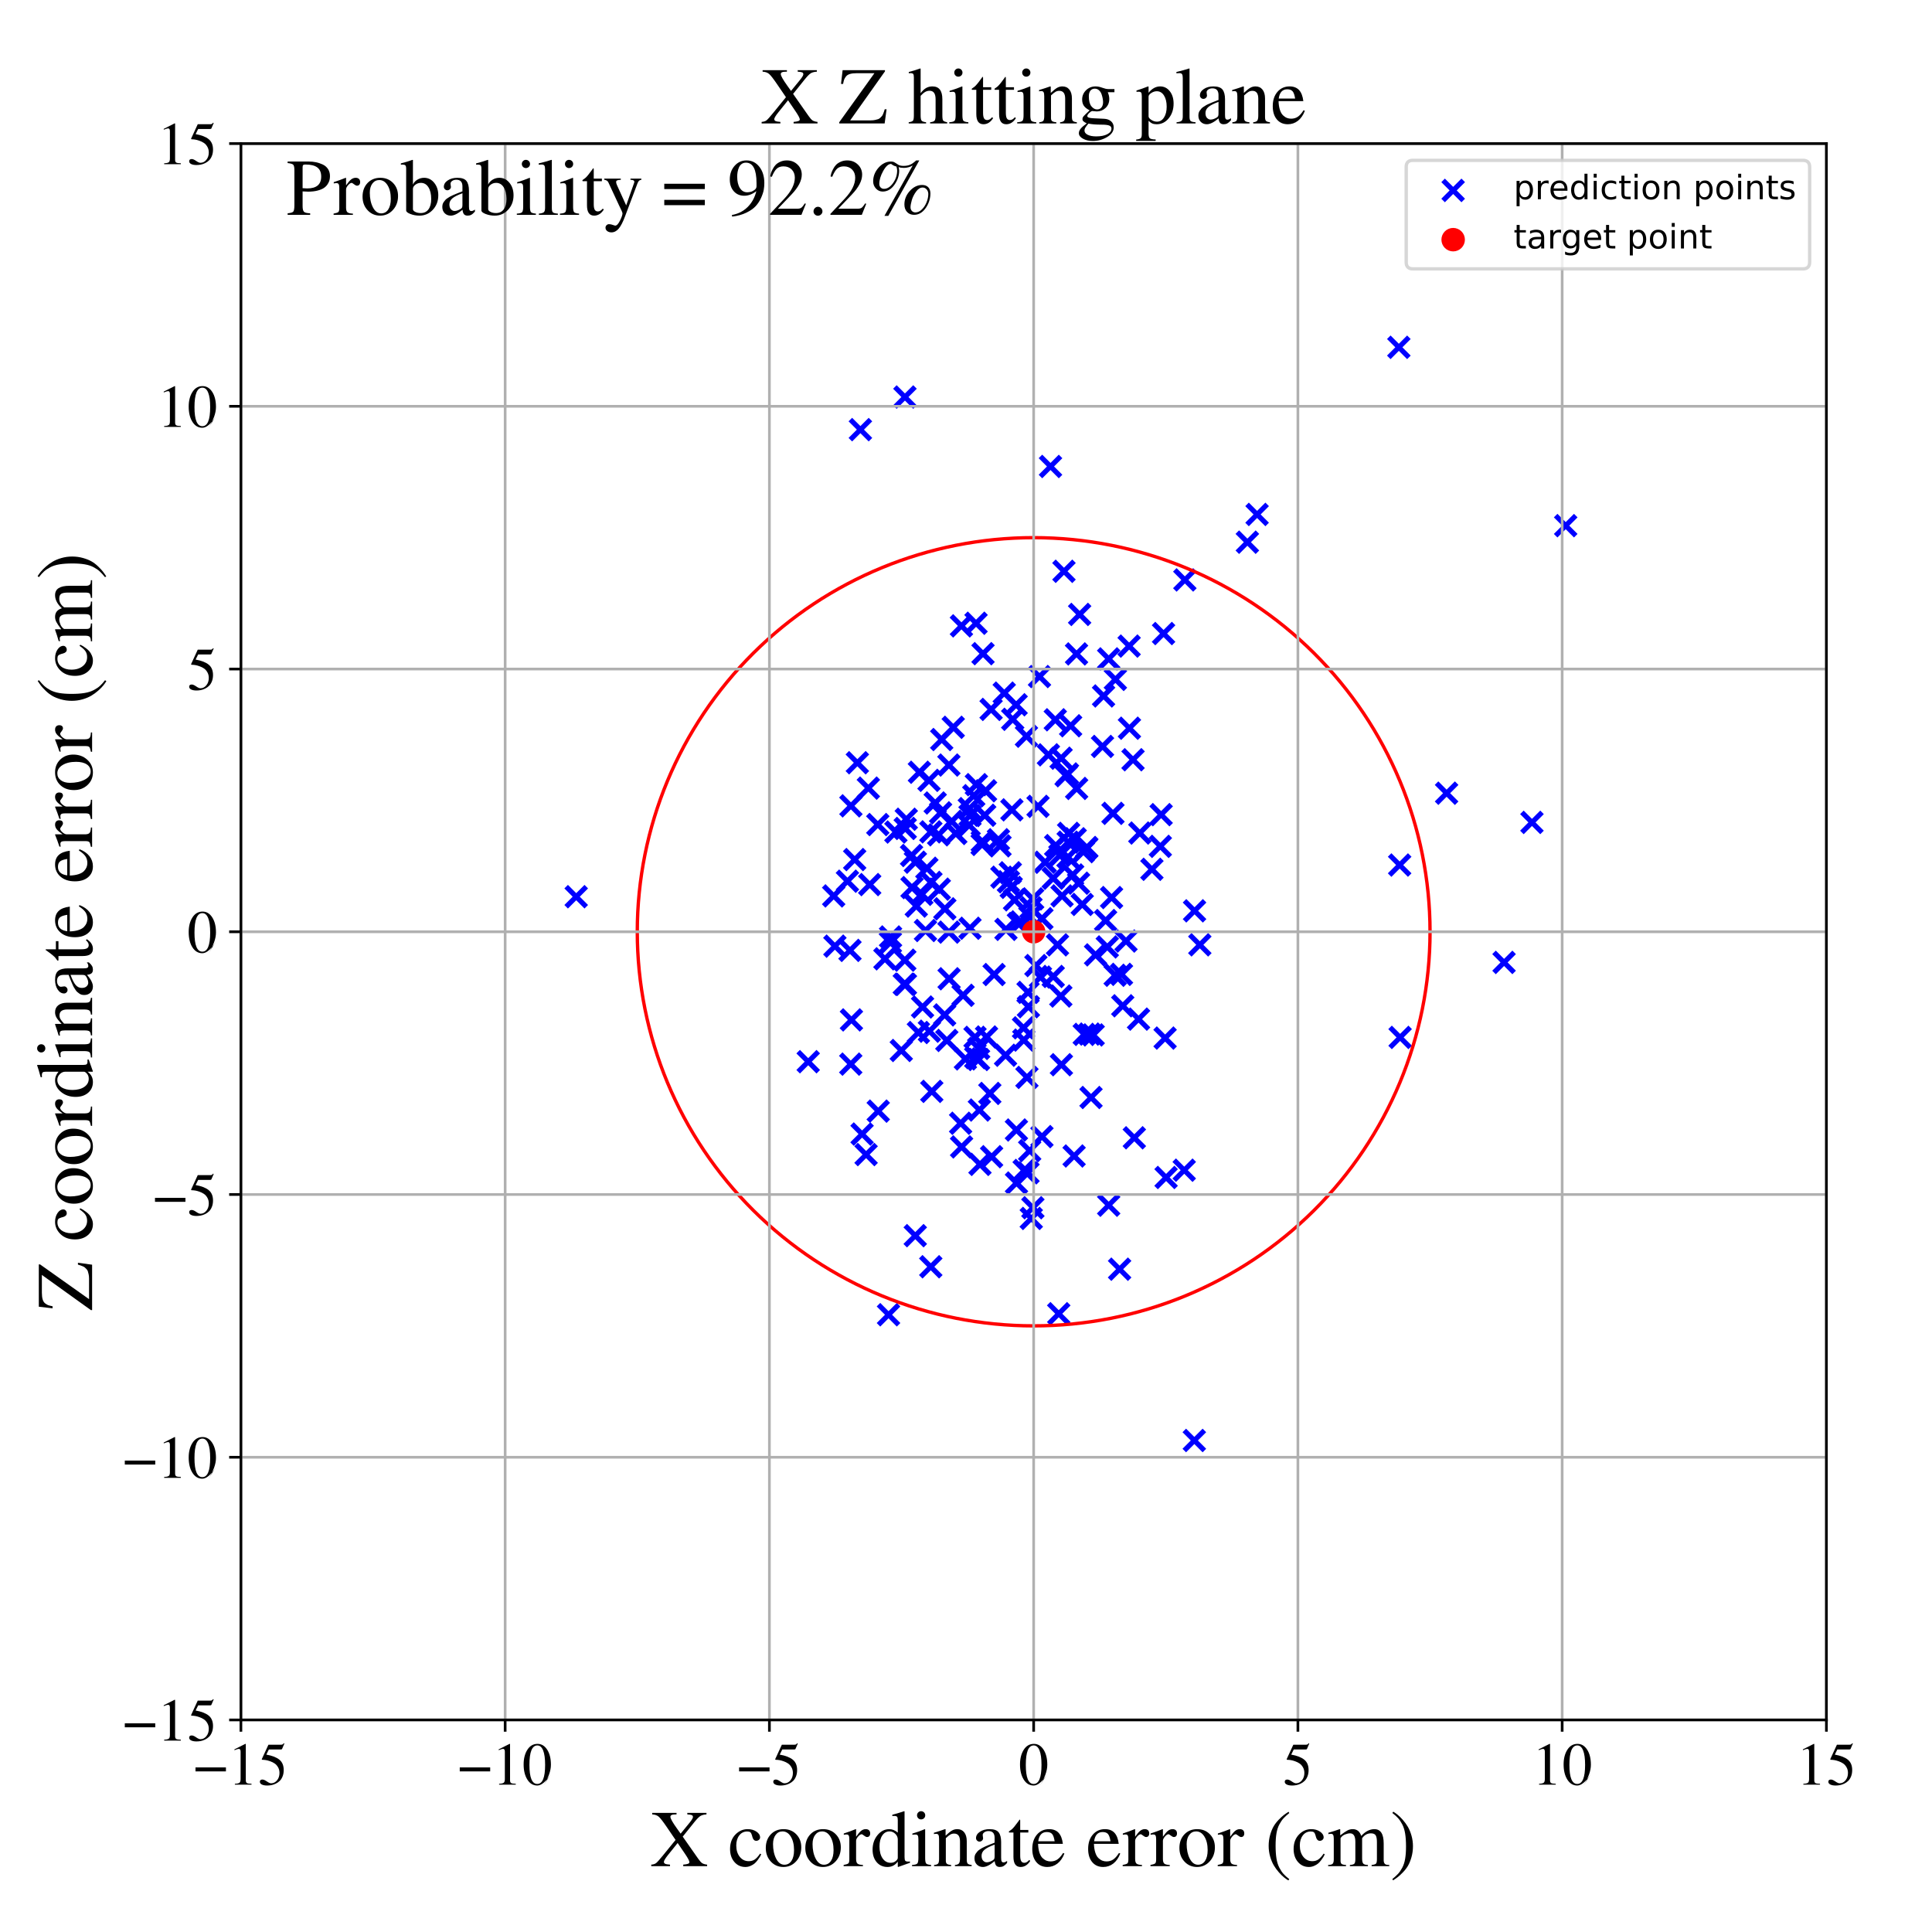 <?xml version="1.0" encoding="utf-8" standalone="no"?>
<!DOCTYPE svg PUBLIC "-//W3C//DTD SVG 1.1//EN"
  "http://www.w3.org/Graphics/SVG/1.1/DTD/svg11.dtd">
<!-- Created with matplotlib (https://matplotlib.org/) -->
<svg height="576pt" version="1.1" viewBox="0 0 576 576" width="576pt" xmlns="http://www.w3.org/2000/svg" xmlns:xlink="http://www.w3.org/1999/xlink">
 <defs>
  <style type="text/css">
*{stroke-linecap:butt;stroke-linejoin:round;}
  </style>
 </defs>
 <g id="figure_1">
  <g id="patch_1">
   <path d="M 0 576 
L 576 576 
L 576 0 
L 0 0 
z
" style="fill:#ffffff;"/>
  </g>
  <g id="axes_1">
   <g id="patch_2">
    <path d="M 71.822 512.784 
L 544.52 512.784 
L 544.52 42.802 
L 71.822 42.802 
z
" style="fill:#ffffff;"/>
   </g>
   <g id="PathCollection_1">
    <defs>
     <path d="M -3 3 
L 3 -3 
M -3 -3 
L 3 3 
" id="m2a1e7d9e99" style="stroke:#0000ff;stroke-width:1.5;"/>
    </defs>
    <g clip-path="url(#p76678bc572)">
     <use style="fill:#0000ff;stroke:#0000ff;stroke-width:1.5;" x="273.181" xlink:href="#m2a1e7d9e99" y="270.14"/>
     <use style="fill:#0000ff;stroke:#0000ff;stroke-width:1.5;" x="272.905" xlink:href="#m2a1e7d9e99" y="257.05"/>
     <use style="fill:#0000ff;stroke:#0000ff;stroke-width:1.5;" x="356.142" xlink:href="#m2a1e7d9e99" y="271.549"/>
     <use style="fill:#0000ff;stroke:#0000ff;stroke-width:1.5;" x="339.435" xlink:href="#m2a1e7d9e99" y="303.834"/>
     <use style="fill:#0000ff;stroke:#0000ff;stroke-width:1.5;" x="284.199" xlink:href="#m2a1e7d9e99" y="216.836"/>
     <use style="fill:#0000ff;stroke:#0000ff;stroke-width:1.5;" x="274.104" xlink:href="#m2a1e7d9e99" y="230.242"/>
     <use style="fill:#0000ff;stroke:#0000ff;stroke-width:1.5;" x="303.055" xlink:href="#m2a1e7d9e99" y="352.69"/>
     <use style="fill:#0000ff;stroke:#0000ff;stroke-width:1.5;" x="318.597" xlink:href="#m2a1e7d9e99" y="248.457"/>
     <use style="fill:#0000ff;stroke:#0000ff;stroke-width:1.5;" x="265.507" xlink:href="#m2a1e7d9e99" y="279.345"/>
     <use style="fill:#0000ff;stroke:#0000ff;stroke-width:1.5;" x="305.229" xlink:href="#m2a1e7d9e99" y="310.092"/>
     <use style="fill:#0000ff;stroke:#0000ff;stroke-width:1.5;" x="309.474" xlink:href="#m2a1e7d9e99" y="240.404"/>
     <use style="fill:#0000ff;stroke:#0000ff;stroke-width:1.5;" x="267.099" xlink:href="#m2a1e7d9e99" y="248.062"/>
     <use style="fill:#0000ff;stroke:#0000ff;stroke-width:1.5;" x="278.819" xlink:href="#m2a1e7d9e99" y="239.397"/>
     <use style="fill:#0000ff;stroke:#0000ff;stroke-width:1.5;" x="253.844" xlink:href="#m2a1e7d9e99" y="304.068"/>
     <use style="fill:#0000ff;stroke:#0000ff;stroke-width:1.5;" x="347.36" xlink:href="#m2a1e7d9e99" y="309.489"/>
     <use style="fill:#0000ff;stroke:#0000ff;stroke-width:1.5;" x="322.656" xlink:href="#m2a1e7d9e99" y="269.646"/>
     <use style="fill:#0000ff;stroke:#0000ff;stroke-width:1.5;" x="252.656" xlink:href="#m2a1e7d9e99" y="262.718"/>
     <use style="fill:#0000ff;stroke:#0000ff;stroke-width:1.5;" x="320.23" xlink:href="#m2a1e7d9e99" y="344.642"/>
     <use style="fill:#0000ff;stroke:#0000ff;stroke-width:1.5;" x="282.902" xlink:href="#m2a1e7d9e99" y="228.089"/>
     <use style="fill:#0000ff;stroke:#0000ff;stroke-width:1.5;" x="287.127" xlink:href="#m2a1e7d9e99" y="296.736"/>
     <use style="fill:#0000ff;stroke:#0000ff;stroke-width:1.5;" x="1012.685" xlink:href="#m2a1e7d9e99" y="299.955"/>
     <use style="fill:#0000ff;stroke:#0000ff;stroke-width:1.5;" x="276.331" xlink:href="#m2a1e7d9e99" y="258.854"/>
     <use style="fill:#0000ff;stroke:#0000ff;stroke-width:1.5;" x="317.844" xlink:href="#m2a1e7d9e99" y="231.266"/>
     <use style="fill:#0000ff;stroke:#0000ff;stroke-width:1.5;" x="292.162" xlink:href="#m2a1e7d9e99" y="347.144"/>
     <use style="fill:#0000ff;stroke:#0000ff;stroke-width:1.5;" x="289.19" xlink:href="#m2a1e7d9e99" y="276.747"/>
     <use style="fill:#0000ff;stroke:#0000ff;stroke-width:1.5;" x="290.318" xlink:href="#m2a1e7d9e99" y="237.224"/>
     <use style="fill:#0000ff;stroke:#0000ff;stroke-width:1.5;" x="291.734" xlink:href="#m2a1e7d9e99" y="315.873"/>
     <use style="fill:#0000ff;stroke:#0000ff;stroke-width:1.5;" x="331.813" xlink:href="#m2a1e7d9e99" y="242.489"/>
     <use style="fill:#0000ff;stroke:#0000ff;stroke-width:1.5;" x="283.724" xlink:href="#m2a1e7d9e99" y="244.887"/>
     <use style="fill:#0000ff;stroke:#0000ff;stroke-width:1.5;" x="261.703" xlink:href="#m2a1e7d9e99" y="245.829"/>
     <use style="fill:#0000ff;stroke:#0000ff;stroke-width:1.5;" x="314.62" xlink:href="#m2a1e7d9e99" y="214.595"/>
     <use style="fill:#0000ff;stroke:#0000ff;stroke-width:1.5;" x="290.893" xlink:href="#m2a1e7d9e99" y="315.31"/>
     <use style="fill:#0000ff;stroke:#0000ff;stroke-width:1.5;" x="456.734" xlink:href="#m2a1e7d9e99" y="245.188"/>
     <use style="fill:#0000ff;stroke:#0000ff;stroke-width:1.5;" x="323.248" xlink:href="#m2a1e7d9e99" y="308.392"/>
     <use style="fill:#0000ff;stroke:#0000ff;stroke-width:1.5;" x="307.044" xlink:href="#m2a1e7d9e99" y="273.353"/>
     <use style="fill:#0000ff;stroke:#0000ff;stroke-width:1.5;" x="290.995" xlink:href="#m2a1e7d9e99" y="185.813"/>
     <use style="fill:#0000ff;stroke:#0000ff;stroke-width:1.5;" x="258.215" xlink:href="#m2a1e7d9e99" y="344.218"/>
     <use style="fill:#0000ff;stroke:#0000ff;stroke-width:1.5;" x="319.196" xlink:href="#m2a1e7d9e99" y="216.379"/>
     <use style="fill:#0000ff;stroke:#0000ff;stroke-width:1.5;" x="311.604" xlink:href="#m2a1e7d9e99" y="257.074"/>
     <use style="fill:#0000ff;stroke:#0000ff;stroke-width:1.5;" x="291.78" xlink:href="#m2a1e7d9e99" y="312.579"/>
     <use style="fill:#0000ff;stroke:#0000ff;stroke-width:1.5;" x="310.636" xlink:href="#m2a1e7d9e99" y="273.883"/>
     <use style="fill:#0000ff;stroke:#0000ff;stroke-width:1.5;" x="316.448" xlink:href="#m2a1e7d9e99" y="317.43"/>
     <use style="fill:#0000ff;stroke:#0000ff;stroke-width:1.5;" x="284.963" xlink:href="#m2a1e7d9e99" y="248.49"/>
     <use style="fill:#0000ff;stroke:#0000ff;stroke-width:1.5;" x="271.899" xlink:href="#m2a1e7d9e99" y="264.615"/>
     <use style="fill:#0000ff;stroke:#0000ff;stroke-width:1.5;" x="282.28" xlink:href="#m2a1e7d9e99" y="310.189"/>
     <use style="fill:#0000ff;stroke:#0000ff;stroke-width:1.5;" x="280.765" xlink:href="#m2a1e7d9e99" y="220.483"/>
     <use style="fill:#0000ff;stroke:#0000ff;stroke-width:1.5;" x="314.011" xlink:href="#m2a1e7d9e99" y="261.847"/>
     <use style="fill:#0000ff;stroke:#0000ff;stroke-width:1.5;" x="333.795" xlink:href="#m2a1e7d9e99" y="378.395"/>
     <use style="fill:#0000ff;stroke:#0000ff;stroke-width:1.5;" x="809.401" xlink:href="#m2a1e7d9e99" y="427.749"/>
     <use style="fill:#0000ff;stroke:#0000ff;stroke-width:1.5;" x="295.484" xlink:href="#m2a1e7d9e99" y="211.5"/>
     <use style="fill:#0000ff;stroke:#0000ff;stroke-width:1.5;" x="330.539" xlink:href="#m2a1e7d9e99" y="196.435"/>
     <use style="fill:#0000ff;stroke:#0000ff;stroke-width:1.5;" x="281.691" xlink:href="#m2a1e7d9e99" y="270.953"/>
     <use style="fill:#0000ff;stroke:#0000ff;stroke-width:1.5;" x="316.356" xlink:href="#m2a1e7d9e99" y="226.049"/>
     <use style="fill:#0000ff;stroke:#0000ff;stroke-width:1.5;" x="337.799" xlink:href="#m2a1e7d9e99" y="226.507"/>
     <use style="fill:#0000ff;stroke:#0000ff;stroke-width:1.5;" x="308.838" xlink:href="#m2a1e7d9e99" y="287.87"/>
     <use style="fill:#0000ff;stroke:#0000ff;stroke-width:1.5;" x="336.634" xlink:href="#m2a1e7d9e99" y="192.624"/>
     <use style="fill:#0000ff;stroke:#0000ff;stroke-width:1.5;" x="320.554" xlink:href="#m2a1e7d9e99" y="250.067"/>
     <use style="fill:#0000ff;stroke:#0000ff;stroke-width:1.5;" x="345.937" xlink:href="#m2a1e7d9e99" y="252.331"/>
     <use style="fill:#0000ff;stroke:#0000ff;stroke-width:1.5;" x="240.958" xlink:href="#m2a1e7d9e99" y="316.532"/>
     <use style="fill:#0000ff;stroke:#0000ff;stroke-width:1.5;" x="310.189" xlink:href="#m2a1e7d9e99" y="291.297"/>
     <use style="fill:#0000ff;stroke:#0000ff;stroke-width:1.5;" x="306.022" xlink:href="#m2a1e7d9e99" y="219.493"/>
     <use style="fill:#0000ff;stroke:#0000ff;stroke-width:1.5;" x="307.876" xlink:href="#m2a1e7d9e99" y="267.984"/>
     <use style="fill:#0000ff;stroke:#0000ff;stroke-width:1.5;" x="330.539" xlink:href="#m2a1e7d9e99" y="359.322"/>
     <use style="fill:#0000ff;stroke:#0000ff;stroke-width:1.5;" x="254.814" xlink:href="#m2a1e7d9e99" y="256.267"/>
     <use style="fill:#0000ff;stroke:#0000ff;stroke-width:1.5;" x="298.144" xlink:href="#m2a1e7d9e99" y="252.179"/>
     <use style="fill:#0000ff;stroke:#0000ff;stroke-width:1.5;" x="309.909" xlink:href="#m2a1e7d9e99" y="201.703"/>
     <use style="fill:#0000ff;stroke:#0000ff;stroke-width:1.5;" x="289.192" xlink:href="#m2a1e7d9e99" y="243.143"/>
     <use style="fill:#0000ff;stroke:#0000ff;stroke-width:1.5;" x="314.009" xlink:href="#m2a1e7d9e99" y="291.117"/>
     <use style="fill:#0000ff;stroke:#0000ff;stroke-width:1.5;" x="299.791" xlink:href="#m2a1e7d9e99" y="314.607"/>
     <use style="fill:#0000ff;stroke:#0000ff;stroke-width:1.5;" x="325.273" xlink:href="#m2a1e7d9e99" y="327.206"/>
     <use style="fill:#0000ff;stroke:#0000ff;stroke-width:1.5;" x="334.357" xlink:href="#m2a1e7d9e99" y="290.49"/>
     <use style="fill:#0000ff;stroke:#0000ff;stroke-width:1.5;" x="305.337" xlink:href="#m2a1e7d9e99" y="348.956"/>
     <use style="fill:#0000ff;stroke:#0000ff;stroke-width:1.5;" x="263.82" xlink:href="#m2a1e7d9e99" y="285.862"/>
     <use style="fill:#0000ff;stroke:#0000ff;stroke-width:1.5;" x="312.571" xlink:href="#m2a1e7d9e99" y="225.042"/>
     <use style="fill:#0000ff;stroke:#0000ff;stroke-width:1.5;" x="299.401" xlink:href="#m2a1e7d9e99" y="206.643"/>
     <use style="fill:#0000ff;stroke:#0000ff;stroke-width:1.5;" x="269.794" xlink:href="#m2a1e7d9e99" y="118.367"/>
     <use style="fill:#0000ff;stroke:#0000ff;stroke-width:1.5;" x="417.047" xlink:href="#m2a1e7d9e99" y="103.547"/>
     <use style="fill:#0000ff;stroke:#0000ff;stroke-width:1.5;" x="317.208" xlink:href="#m2a1e7d9e99" y="170.322"/>
     <use style="fill:#0000ff;stroke:#0000ff;stroke-width:1.5;" x="307.372" xlink:href="#m2a1e7d9e99" y="270.665"/>
     <use style="fill:#0000ff;stroke:#0000ff;stroke-width:1.5;" x="314.735" xlink:href="#m2a1e7d9e99" y="252.105"/>
     <use style="fill:#0000ff;stroke:#0000ff;stroke-width:1.5;" x="466.792" xlink:href="#m2a1e7d9e99" y="156.718"/>
     <use style="fill:#0000ff;stroke:#0000ff;stroke-width:1.5;" x="305.144" xlink:href="#m2a1e7d9e99" y="306.431"/>
     <use style="fill:#0000ff;stroke:#0000ff;stroke-width:1.5;" x="431.286" xlink:href="#m2a1e7d9e99" y="236.48"/>
     <use style="fill:#0000ff;stroke:#0000ff;stroke-width:1.5;" x="294.126" xlink:href="#m2a1e7d9e99" y="309.159"/>
     <use style="fill:#0000ff;stroke:#0000ff;stroke-width:1.5;" x="295.101" xlink:href="#m2a1e7d9e99" y="325.991"/>
     <use style="fill:#0000ff;stroke:#0000ff;stroke-width:1.5;" x="330.12" xlink:href="#m2a1e7d9e99" y="282.315"/>
     <use style="fill:#0000ff;stroke:#0000ff;stroke-width:1.5;" x="353.063" xlink:href="#m2a1e7d9e99" y="348.882"/>
     <use style="fill:#0000ff;stroke:#0000ff;stroke-width:1.5;" x="315.988" xlink:href="#m2a1e7d9e99" y="255.003"/>
     <use style="fill:#0000ff;stroke:#0000ff;stroke-width:1.5;" x="347.658" xlink:href="#m2a1e7d9e99" y="351.046"/>
     <use style="fill:#0000ff;stroke:#0000ff;stroke-width:1.5;" x="301.683" xlink:href="#m2a1e7d9e99" y="241.446"/>
     <use style="fill:#0000ff;stroke:#0000ff;stroke-width:1.5;" x="343.427" xlink:href="#m2a1e7d9e99" y="259.172"/>
     <use style="fill:#0000ff;stroke:#0000ff;stroke-width:1.5;" x="306.489" xlink:href="#m2a1e7d9e99" y="349.655"/>
     <use style="fill:#0000ff;stroke:#0000ff;stroke-width:1.5;" x="318.402" xlink:href="#m2a1e7d9e99" y="255.554"/>
     <use style="fill:#0000ff;stroke:#0000ff;stroke-width:1.5;" x="291.992" xlink:href="#m2a1e7d9e99" y="330.945"/>
     <use style="fill:#0000ff;stroke:#0000ff;stroke-width:1.5;" x="320.988" xlink:href="#m2a1e7d9e99" y="235.061"/>
     <use style="fill:#0000ff;stroke:#0000ff;stroke-width:1.5;" x="255.612" xlink:href="#m2a1e7d9e99" y="227.4"/>
     <use style="fill:#0000ff;stroke:#0000ff;stroke-width:1.5;" x="291.093" xlink:href="#m2a1e7d9e99" y="233.937"/>
     <use style="fill:#0000ff;stroke:#0000ff;stroke-width:1.5;" x="448.419" xlink:href="#m2a1e7d9e99" y="286.931"/>
     <use style="fill:#0000ff;stroke:#0000ff;stroke-width:1.5;" x="306.612" xlink:href="#m2a1e7d9e99" y="300.136"/>
     <use style="fill:#0000ff;stroke:#0000ff;stroke-width:1.5;" x="331.399" xlink:href="#m2a1e7d9e99" y="267.59"/>
     <use style="fill:#0000ff;stroke:#0000ff;stroke-width:1.5;" x="374.787" xlink:href="#m2a1e7d9e99" y="153.371"/>
     <use style="fill:#0000ff;stroke:#0000ff;stroke-width:1.5;" x="319.801" xlink:href="#m2a1e7d9e99" y="260.858"/>
     <use style="fill:#0000ff;stroke:#0000ff;stroke-width:1.5;" x="259.294" xlink:href="#m2a1e7d9e99" y="263.726"/>
     <use style="fill:#0000ff;stroke:#0000ff;stroke-width:1.5;" x="280.425" xlink:href="#m2a1e7d9e99" y="242.325"/>
     <use style="fill:#0000ff;stroke:#0000ff;stroke-width:1.5;" x="301.928" xlink:href="#m2a1e7d9e99" y="214.454"/>
     <use style="fill:#0000ff;stroke:#0000ff;stroke-width:1.5;" x="300.647" xlink:href="#m2a1e7d9e99" y="262.888"/>
     <use style="fill:#0000ff;stroke:#0000ff;stroke-width:1.5;" x="302.946" xlink:href="#m2a1e7d9e99" y="210.115"/>
     <use style="fill:#0000ff;stroke:#0000ff;stroke-width:1.5;" x="282.963" xlink:href="#m2a1e7d9e99" y="291.803"/>
     <use style="fill:#0000ff;stroke:#0000ff;stroke-width:1.5;" x="286.638" xlink:href="#m2a1e7d9e99" y="186.595"/>
     <use style="fill:#0000ff;stroke:#0000ff;stroke-width:1.5;" x="272.875" xlink:href="#m2a1e7d9e99" y="368.396"/>
     <use style="fill:#0000ff;stroke:#0000ff;stroke-width:1.5;" x="306.17" xlink:href="#m2a1e7d9e99" y="321.215"/>
     <use style="fill:#0000ff;stroke:#0000ff;stroke-width:1.5;" x="328.699" xlink:href="#m2a1e7d9e99" y="222.541"/>
     <use style="fill:#0000ff;stroke:#0000ff;stroke-width:1.5;" x="274.83" xlink:href="#m2a1e7d9e99" y="266.626"/>
     <use style="fill:#0000ff;stroke:#0000ff;stroke-width:1.5;" x="171.79" xlink:href="#m2a1e7d9e99" y="267.343"/>
     <use style="fill:#0000ff;stroke:#0000ff;stroke-width:1.5;" x="356.075" xlink:href="#m2a1e7d9e99" y="429.462"/>
     <use style="fill:#0000ff;stroke:#0000ff;stroke-width:1.5;" x="282.909" xlink:href="#m2a1e7d9e99" y="277.899"/>
     <use style="fill:#0000ff;stroke:#0000ff;stroke-width:1.5;" x="277.552" xlink:href="#m2a1e7d9e99" y="263.082"/>
     <use style="fill:#0000ff;stroke:#0000ff;stroke-width:1.5;" x="963.093" xlink:href="#m2a1e7d9e99" y="227.067"/>
     <use style="fill:#0000ff;stroke:#0000ff;stroke-width:1.5;" x="269.759" xlink:href="#m2a1e7d9e99" y="286.258"/>
     <use style="fill:#0000ff;stroke:#0000ff;stroke-width:1.5;" x="336.724" xlink:href="#m2a1e7d9e99" y="217.107"/>
     <use style="fill:#0000ff;stroke:#0000ff;stroke-width:1.5;" x="316.274" xlink:href="#m2a1e7d9e99" y="296.96"/>
     <use style="fill:#0000ff;stroke:#0000ff;stroke-width:1.5;" x="286.398" xlink:href="#m2a1e7d9e99" y="334.882"/>
     <use style="fill:#0000ff;stroke:#0000ff;stroke-width:1.5;" x="269.883" xlink:href="#m2a1e7d9e99" y="246.99"/>
     <use style="fill:#0000ff;stroke:#0000ff;stroke-width:1.5;" x="315.282" xlink:href="#m2a1e7d9e99" y="281.694"/>
     <use style="fill:#0000ff;stroke:#0000ff;stroke-width:1.5;" x="275.047" xlink:href="#m2a1e7d9e99" y="300.218"/>
     <use style="fill:#0000ff;stroke:#0000ff;stroke-width:1.5;" x="346.181" xlink:href="#m2a1e7d9e99" y="242.871"/>
     <use style="fill:#0000ff;stroke:#0000ff;stroke-width:1.5;" x="318.461" xlink:href="#m2a1e7d9e99" y="251.075"/>
     <use style="fill:#0000ff;stroke:#0000ff;stroke-width:1.5;" x="275.919" xlink:href="#m2a1e7d9e99" y="277.42"/>
     <use style="fill:#0000ff;stroke:#0000ff;stroke-width:1.5;" x="277.524" xlink:href="#m2a1e7d9e99" y="248.008"/>
     <use style="fill:#0000ff;stroke:#0000ff;stroke-width:1.5;" x="271.769" xlink:href="#m2a1e7d9e99" y="255.055"/>
     <use style="fill:#0000ff;stroke:#0000ff;stroke-width:1.5;" x="292.852" xlink:href="#m2a1e7d9e99" y="250.89"/>
     <use style="fill:#0000ff;stroke:#0000ff;stroke-width:1.5;" x="371.887" xlink:href="#m2a1e7d9e99" y="161.647"/>
     <use style="fill:#0000ff;stroke:#0000ff;stroke-width:1.5;" x="301.21" xlink:href="#m2a1e7d9e99" y="260.208"/>
     <use style="fill:#0000ff;stroke:#0000ff;stroke-width:1.5;" x="256.518" xlink:href="#m2a1e7d9e99" y="128.089"/>
     <use style="fill:#0000ff;stroke:#0000ff;stroke-width:1.5;" x="334.732" xlink:href="#m2a1e7d9e99" y="299.861"/>
     <use style="fill:#0000ff;stroke:#0000ff;stroke-width:1.5;" x="296.38" xlink:href="#m2a1e7d9e99" y="290.543"/>
     <use style="fill:#0000ff;stroke:#0000ff;stroke-width:1.5;" x="295.638" xlink:href="#m2a1e7d9e99" y="344.854"/>
     <use style="fill:#0000ff;stroke:#0000ff;stroke-width:1.5;" x="299.909" xlink:href="#m2a1e7d9e99" y="277.081"/>
     <use style="fill:#0000ff;stroke:#0000ff;stroke-width:1.5;" x="306.985" xlink:href="#m2a1e7d9e99" y="343.049"/>
     <use style="fill:#0000ff;stroke:#0000ff;stroke-width:1.5;" x="332.469" xlink:href="#m2a1e7d9e99" y="290.764"/>
     <use style="fill:#0000ff;stroke:#0000ff;stroke-width:1.5;" x="253.644" xlink:href="#m2a1e7d9e99" y="317.253"/>
     <use style="fill:#0000ff;stroke:#0000ff;stroke-width:1.5;" x="261.835" xlink:href="#m2a1e7d9e99" y="331.268"/>
     <use style="fill:#0000ff;stroke:#0000ff;stroke-width:1.5;" x="277.503" xlink:href="#m2a1e7d9e99" y="377.667"/>
     <use style="fill:#0000ff;stroke:#0000ff;stroke-width:1.5;" x="276.963" xlink:href="#m2a1e7d9e99" y="232.648"/>
     <use style="fill:#0000ff;stroke:#0000ff;stroke-width:1.5;" x="297.667" xlink:href="#m2a1e7d9e99" y="250.351"/>
     <use style="fill:#0000ff;stroke:#0000ff;stroke-width:1.5;" x="280.043" xlink:href="#m2a1e7d9e99" y="265.082"/>
     <use style="fill:#0000ff;stroke:#0000ff;stroke-width:1.5;" x="253.688" xlink:href="#m2a1e7d9e99" y="240.253"/>
     <use style="fill:#0000ff;stroke:#0000ff;stroke-width:1.5;" x="277.088" xlink:href="#m2a1e7d9e99" y="307.433"/>
     <use style="fill:#0000ff;stroke:#0000ff;stroke-width:1.5;" x="288.981" xlink:href="#m2a1e7d9e99" y="241.077"/>
     <use style="fill:#0000ff;stroke:#0000ff;stroke-width:1.5;" x="298.694" xlink:href="#m2a1e7d9e99" y="261.525"/>
     <use style="fill:#0000ff;stroke:#0000ff;stroke-width:1.5;" x="318.258" xlink:href="#m2a1e7d9e99" y="230.739"/>
     <use style="fill:#0000ff;stroke:#0000ff;stroke-width:1.5;" x="303.032" xlink:href="#m2a1e7d9e99" y="336.891"/>
     <use style="fill:#0000ff;stroke:#0000ff;stroke-width:1.5;" x="277.802" xlink:href="#m2a1e7d9e99" y="325.379"/>
     <use style="fill:#0000ff;stroke:#0000ff;stroke-width:1.5;" x="265.464" xlink:href="#m2a1e7d9e99" y="280.995"/>
     <use style="fill:#0000ff;stroke:#0000ff;stroke-width:1.5;" x="301.483" xlink:href="#m2a1e7d9e99" y="264.554"/>
     <use style="fill:#0000ff;stroke:#0000ff;stroke-width:1.5;" x="324.84" xlink:href="#m2a1e7d9e99" y="308.293"/>
     <use style="fill:#0000ff;stroke:#0000ff;stroke-width:1.5;" x="329.62" xlink:href="#m2a1e7d9e99" y="274.448"/>
     <use style="fill:#0000ff;stroke:#0000ff;stroke-width:1.5;" x="357.709" xlink:href="#m2a1e7d9e99" y="281.684"/>
     <use style="fill:#0000ff;stroke:#0000ff;stroke-width:1.5;" x="270.199" xlink:href="#m2a1e7d9e99" y="244.245"/>
     <use style="fill:#0000ff;stroke:#0000ff;stroke-width:1.5;" x="293.58" xlink:href="#m2a1e7d9e99" y="243.06"/>
     <use style="fill:#0000ff;stroke:#0000ff;stroke-width:1.5;" x="321.561" xlink:href="#m2a1e7d9e99" y="263.314"/>
     <use style="fill:#0000ff;stroke:#0000ff;stroke-width:1.5;" x="293.831" xlink:href="#m2a1e7d9e99" y="235.765"/>
     <use style="fill:#0000ff;stroke:#0000ff;stroke-width:1.5;" x="286.685" xlink:href="#m2a1e7d9e99" y="341.94"/>
     <use style="fill:#0000ff;stroke:#0000ff;stroke-width:1.5;" x="257.018" xlink:href="#m2a1e7d9e99" y="338.1"/>
     <use style="fill:#0000ff;stroke:#0000ff;stroke-width:1.5;" x="326.626" xlink:href="#m2a1e7d9e99" y="284.681"/>
     <use style="fill:#0000ff;stroke:#0000ff;stroke-width:1.5;" x="339.82" xlink:href="#m2a1e7d9e99" y="248.359"/>
     <use style="fill:#0000ff;stroke:#0000ff;stroke-width:1.5;" x="248.911" xlink:href="#m2a1e7d9e99" y="282.083"/>
     <use style="fill:#0000ff;stroke:#0000ff;stroke-width:1.5;" x="293.074" xlink:href="#m2a1e7d9e99" y="194.882"/>
     <use style="fill:#0000ff;stroke:#0000ff;stroke-width:1.5;" x="302.471" xlink:href="#m2a1e7d9e99" y="268.278"/>
     <use style="fill:#0000ff;stroke:#0000ff;stroke-width:1.5;" x="353.252" xlink:href="#m2a1e7d9e99" y="172.897"/>
     <use style="fill:#0000ff;stroke:#0000ff;stroke-width:1.5;" x="316.635" xlink:href="#m2a1e7d9e99" y="267.1"/>
     <use style="fill:#0000ff;stroke:#0000ff;stroke-width:1.5;" x="332.537" xlink:href="#m2a1e7d9e99" y="202.555"/>
     <use style="fill:#0000ff;stroke:#0000ff;stroke-width:1.5;" x="281.636" xlink:href="#m2a1e7d9e99" y="302.581"/>
     <use style="fill:#0000ff;stroke:#0000ff;stroke-width:1.5;" x="273.807" xlink:href="#m2a1e7d9e99" y="307.831"/>
     <use style="fill:#0000ff;stroke:#0000ff;stroke-width:1.5;" x="338.184" xlink:href="#m2a1e7d9e99" y="339.22"/>
     <use style="fill:#0000ff;stroke:#0000ff;stroke-width:1.5;" x="288.946" xlink:href="#m2a1e7d9e99" y="246.008"/>
     <use style="fill:#0000ff;stroke:#0000ff;stroke-width:1.5;" x="335.7" xlink:href="#m2a1e7d9e99" y="280.558"/>
     <use style="fill:#0000ff;stroke:#0000ff;stroke-width:1.5;" x="310.642" xlink:href="#m2a1e7d9e99" y="338.861"/>
     <use style="fill:#0000ff;stroke:#0000ff;stroke-width:1.5;" x="329.014" xlink:href="#m2a1e7d9e99" y="207.488"/>
     <use style="fill:#0000ff;stroke:#0000ff;stroke-width:1.5;" x="264.902" xlink:href="#m2a1e7d9e99" y="391.974"/>
     <use style="fill:#0000ff;stroke:#0000ff;stroke-width:1.5;" x="268.707" xlink:href="#m2a1e7d9e99" y="313.188"/>
     <use style="fill:#0000ff;stroke:#0000ff;stroke-width:1.5;" x="323.89" xlink:href="#m2a1e7d9e99" y="252.838"/>
     <use style="fill:#0000ff;stroke:#0000ff;stroke-width:1.5;" x="307.459" xlink:href="#m2a1e7d9e99" y="363.26"/>
     <use style="fill:#0000ff;stroke:#0000ff;stroke-width:1.5;" x="324.028" xlink:href="#m2a1e7d9e99" y="252.67"/>
     <use style="fill:#0000ff;stroke:#0000ff;stroke-width:1.5;" x="417.426" xlink:href="#m2a1e7d9e99" y="309.292"/>
     <use style="fill:#0000ff;stroke:#0000ff;stroke-width:1.5;" x="346.9" xlink:href="#m2a1e7d9e99" y="188.882"/>
     <use style="fill:#0000ff;stroke:#0000ff;stroke-width:1.5;" x="248.557" xlink:href="#m2a1e7d9e99" y="267.107"/>
     <use style="fill:#0000ff;stroke:#0000ff;stroke-width:1.5;" x="303.624" xlink:href="#m2a1e7d9e99" y="275.348"/>
     <use style="fill:#0000ff;stroke:#0000ff;stroke-width:1.5;" x="258.888" xlink:href="#m2a1e7d9e99" y="234.967"/>
     <use style="fill:#0000ff;stroke:#0000ff;stroke-width:1.5;" x="287.822" xlink:href="#m2a1e7d9e99" y="315.696"/>
     <use style="fill:#0000ff;stroke:#0000ff;stroke-width:1.5;" x="320.954" xlink:href="#m2a1e7d9e99" y="194.957"/>
     <use style="fill:#0000ff;stroke:#0000ff;stroke-width:1.5;" x="307.941" xlink:href="#m2a1e7d9e99" y="360.072"/>
     <use style="fill:#0000ff;stroke:#0000ff;stroke-width:1.5;" x="325.92" xlink:href="#m2a1e7d9e99" y="308.551"/>
     <use style="fill:#0000ff;stroke:#0000ff;stroke-width:1.5;" x="315.648" xlink:href="#m2a1e7d9e99" y="391.668"/>
     <use style="fill:#0000ff;stroke:#0000ff;stroke-width:1.5;" x="253.411" xlink:href="#m2a1e7d9e99" y="283.346"/>
     <use style="fill:#0000ff;stroke:#0000ff;stroke-width:1.5;" x="290.689" xlink:href="#m2a1e7d9e99" y="309.273"/>
     <use style="fill:#0000ff;stroke:#0000ff;stroke-width:1.5;" x="269.598" xlink:href="#m2a1e7d9e99" y="293.434"/>
     <use style="fill:#0000ff;stroke:#0000ff;stroke-width:1.5;" x="313.195" xlink:href="#m2a1e7d9e99" y="139.074"/>
     <use style="fill:#0000ff;stroke:#0000ff;stroke-width:1.5;" x="279.838" xlink:href="#m2a1e7d9e99" y="248.889"/>
     <use style="fill:#0000ff;stroke:#0000ff;stroke-width:1.5;" x="304.427" xlink:href="#m2a1e7d9e99" y="274.84"/>
     <use style="fill:#0000ff;stroke:#0000ff;stroke-width:1.5;" x="321.88" xlink:href="#m2a1e7d9e99" y="183.186"/>
     <use style="fill:#0000ff;stroke:#0000ff;stroke-width:1.5;" x="417.291" xlink:href="#m2a1e7d9e99" y="257.899"/>
     <use style="fill:#0000ff;stroke:#0000ff;stroke-width:1.5;" x="322.995" xlink:href="#m2a1e7d9e99" y="253.915"/>
     <use style="fill:#0000ff;stroke:#0000ff;stroke-width:1.5;" x="269.944" xlink:href="#m2a1e7d9e99" y="293.491"/>
     <use style="fill:#0000ff;stroke:#0000ff;stroke-width:1.5;" x="292.808" xlink:href="#m2a1e7d9e99" y="251.761"/>
     <use style="fill:#0000ff;stroke:#0000ff;stroke-width:1.5;" x="306.499" xlink:href="#m2a1e7d9e99" y="295.861"/>
    </g>
   </g>
   <g id="PathCollection_2">
    <defs>
     <path d="M 0 3 
C 0.796 3 1.559 2.684 2.121 2.121 
C 2.684 1.559 3 0.796 3 0 
C 3 -0.796 2.684 -1.559 2.121 -2.121 
C 1.559 -2.684 0.796 -3 0 -3 
C -0.796 -3 -1.559 -2.684 -2.121 -2.121 
C -2.684 -1.559 -3 -0.796 -3 0 
C -3 0.796 -2.684 1.559 -2.121 2.121 
C -1.559 2.684 -0.796 3 0 3 
z
" id="m83da624050" style="stroke:#ff0000;"/>
    </defs>
    <g clip-path="url(#p76678bc572)">
     <use style="fill:#ff0000;stroke:#ff0000;" x="308.171" xlink:href="#m83da624050" y="277.793"/>
    </g>
   </g>
   <g id="patch_3">
    <path clip-path="url(#p76678bc572)" d="M 308.171 395.288 
C 339.511 395.288 369.572 382.908 391.733 360.875 
C 413.894 338.841 426.346 308.953 426.346 277.793 
C 426.346 246.633 413.894 216.745 391.733 194.711 
C 369.572 172.677 339.511 160.297 308.171 160.297 
C 276.831 160.297 246.77 172.677 224.609 194.711 
C 202.448 216.745 189.997 246.633 189.997 277.793 
C 189.997 308.953 202.448 338.841 224.609 360.875 
C 246.77 382.908 276.831 395.288 308.171 395.288 
z
" style="fill:none;stroke:#ff0000;stroke-linejoin:miter;"/>
   </g>
   <g id="matplotlib.axis_1">
    <g id="xtick_1">
     <g id="line2d_1">
      <path clip-path="url(#p76678bc572)" d="M 71.822 512.784 
L 71.822 42.802 
" style="fill:none;stroke:#b0b0b0;stroke-linecap:square;stroke-width:0.8;"/>
     </g>
     <g id="line2d_2">
      <defs>
       <path d="M 0 0 
L 0 3.5 
" id="mf1c15c9257" style="stroke:#000000;stroke-width:0.8;"/>
      </defs>
      <g>
       <use style="stroke:#000000;stroke-width:0.8;" x="71.822" xlink:href="#mf1c15c9257" y="512.784"/>
      </g>
     </g>
     <g id="text_1">
      <!-- −15 -->
      <defs>
       <path d="M 3 22 
L 3 28.594 
L 53.406 28.594 
L 53.406 22 
z
" id="FreeSerif-8722"/>
       <path d="M 18.297 59.297 
Q 16.5 59.297 11.094 57.094 
L 11.094 58.5 
L 29.094 67.594 
L 29.906 67.406 
L 29.906 7.406 
Q 29.906 3.797 31.703 2.688 
Q 33.5 1.594 39.406 1.5 
L 39.406 0 
L 11.797 0 
L 11.797 1.5 
Q 17.406 1.703 19.344 3.141 
Q 21.297 4.594 21.297 9.297 
L 21.297 54.594 
Q 21.297 59.297 18.297 59.297 
z
" id="FreeSerif-49"/>
       <path d="M 35.703 19.406 
Q 35.703 24.703 33.344 28.797 
Q 31 32.906 27.641 35.156 
Q 24.297 37.406 20.141 38.844 
Q 16 40.297 12.953 40.75 
Q 9.906 41.203 7.594 41.203 
Q 6.406 41.203 6.406 42 
Q 6.406 42.297 6.5 42.5 
L 17.406 66.203 
L 38.297 66.203 
Q 39.906 66.203 40.844 66.703 
Q 41.797 67.203 42.906 68.797 
L 43.797 68.094 
L 40 59.203 
Q 39.594 58.297 37.703 58.297 
L 18.094 58.297 
L 13.906 49.797 
Q 28.5 47.203 35.594 41.344 
Q 42.703 35.5 42.703 24.203 
Q 42.703 18.297 40.844 13.688 
Q 39 9.094 36.141 6.297 
Q 33.297 3.5 29.547 1.703 
Q 25.797 -0.094 22.344 -0.75 
Q 18.906 -1.406 15.406 -1.406 
Q 9.797 -1.406 6.5 0.25 
Q 3.203 1.906 3.203 4.797 
Q 3.203 8.5 7.5 8.5 
Q 10.297 8.5 14.75 5.391 
Q 19.203 2.297 21.797 2.297 
Q 27.703 2.297 31.703 7.25 
Q 35.703 12.203 35.703 19.406 
z
" id="FreeSerif-53"/>
      </defs>
      <g transform="translate(57.746 532.077)scale(0.18 -0.18)">
       <use xlink:href="#FreeSerif-8722"/>
       <use x="56.4" xlink:href="#FreeSerif-49"/>
       <use x="106.4" xlink:href="#FreeSerif-53"/>
      </g>
     </g>
    </g>
    <g id="xtick_2">
     <g id="line2d_3">
      <path clip-path="url(#p76678bc572)" d="M 150.605 512.784 
L 150.605 42.802 
" style="fill:none;stroke:#b0b0b0;stroke-linecap:square;stroke-width:0.8;"/>
     </g>
     <g id="line2d_4">
      <g>
       <use style="stroke:#000000;stroke-width:0.8;" x="150.605" xlink:href="#mf1c15c9257" y="512.784"/>
      </g>
     </g>
     <g id="text_2">
      <!-- −10 -->
      <defs>
       <path d="M 47.594 17.797 
Q 35.203 -1.406 25 -1.406 
Q 14.797 -1.406 8.594 8.391 
Q 2.406 18.203 2.406 33.594 
Q 2.406 48.094 8.594 57.844 
Q 14.797 67.594 25.406 67.594 
Q 35.203 67.594 41.391 58 
Q 47.594 48.406 47.594 33 
Q 47.594 17.797 35.203 -1.406 
z
M 25.094 65 
Q 12 65 12 32.703 
Q 12 1.203 25 1.203 
Q 38 1.203 38 32.797 
Q 38 48.5 34.703 56.75 
Q 31.406 65 25.094 65 
z
" id="FreeSerif-48"/>
      </defs>
      <g transform="translate(136.529 532.077)scale(0.18 -0.18)">
       <use xlink:href="#FreeSerif-8722"/>
       <use x="56.4" xlink:href="#FreeSerif-49"/>
       <use x="106.4" xlink:href="#FreeSerif-48"/>
      </g>
     </g>
    </g>
    <g id="xtick_3">
     <g id="line2d_5">
      <path clip-path="url(#p76678bc572)" d="M 229.388 512.784 
L 229.388 42.802 
" style="fill:none;stroke:#b0b0b0;stroke-linecap:square;stroke-width:0.8;"/>
     </g>
     <g id="line2d_6">
      <g>
       <use style="stroke:#000000;stroke-width:0.8;" x="229.388" xlink:href="#mf1c15c9257" y="512.784"/>
      </g>
     </g>
     <g id="text_3">
      <!-- −5 -->
      <g transform="translate(219.812 532.077)scale(0.18 -0.18)">
       <use xlink:href="#FreeSerif-8722"/>
       <use x="56.4" xlink:href="#FreeSerif-53"/>
      </g>
     </g>
    </g>
    <g id="xtick_4">
     <g id="line2d_7">
      <path clip-path="url(#p76678bc572)" d="M 308.171 512.784 
L 308.171 42.802 
" style="fill:none;stroke:#b0b0b0;stroke-linecap:square;stroke-width:0.8;"/>
     </g>
     <g id="line2d_8">
      <g>
       <use style="stroke:#000000;stroke-width:0.8;" x="308.171" xlink:href="#mf1c15c9257" y="512.784"/>
      </g>
     </g>
     <g id="text_4">
      <!-- 0 -->
      <g transform="translate(303.671 532.077)scale(0.18 -0.18)">
       <use xlink:href="#FreeSerif-48"/>
      </g>
     </g>
    </g>
    <g id="xtick_5">
     <g id="line2d_9">
      <path clip-path="url(#p76678bc572)" d="M 386.954 512.784 
L 386.954 42.802 
" style="fill:none;stroke:#b0b0b0;stroke-linecap:square;stroke-width:0.8;"/>
     </g>
     <g id="line2d_10">
      <g>
       <use style="stroke:#000000;stroke-width:0.8;" x="386.954" xlink:href="#mf1c15c9257" y="512.784"/>
      </g>
     </g>
     <g id="text_5">
      <!-- 5 -->
      <g transform="translate(382.454 532.077)scale(0.18 -0.18)">
       <use xlink:href="#FreeSerif-53"/>
      </g>
     </g>
    </g>
    <g id="xtick_6">
     <g id="line2d_11">
      <path clip-path="url(#p76678bc572)" d="M 465.737 512.784 
L 465.737 42.802 
" style="fill:none;stroke:#b0b0b0;stroke-linecap:square;stroke-width:0.8;"/>
     </g>
     <g id="line2d_12">
      <g>
       <use style="stroke:#000000;stroke-width:0.8;" x="465.737" xlink:href="#mf1c15c9257" y="512.784"/>
      </g>
     </g>
     <g id="text_6">
      <!-- 10 -->
      <g transform="translate(456.737 532.077)scale(0.18 -0.18)">
       <use xlink:href="#FreeSerif-49"/>
       <use x="50" xlink:href="#FreeSerif-48"/>
      </g>
     </g>
    </g>
    <g id="xtick_7">
     <g id="line2d_13">
      <path clip-path="url(#p76678bc572)" d="M 544.52 512.784 
L 544.52 42.802 
" style="fill:none;stroke:#b0b0b0;stroke-linecap:square;stroke-width:0.8;"/>
     </g>
     <g id="line2d_14">
      <g>
       <use style="stroke:#000000;stroke-width:0.8;" x="544.52" xlink:href="#mf1c15c9257" y="512.784"/>
      </g>
     </g>
     <g id="text_7">
      <!-- 15 -->
      <g transform="translate(535.52 532.077)scale(0.18 -0.18)">
       <use xlink:href="#FreeSerif-49"/>
       <use x="50" xlink:href="#FreeSerif-53"/>
      </g>
     </g>
    </g>
    <g id="text_8">
     <!-- X coordinate error (cm) -->
     <defs>
      <path d="M 69.594 66.203 
L 69.594 64.297 
Q 64.703 64 62.047 62.344 
Q 59.406 60.703 54.703 54.906 
L 40.094 36.703 
L 59.297 9.297 
Q 62.297 5 64.297 3.703 
Q 66.297 2.406 70.406 1.906 
L 70.406 0 
L 40.703 0 
L 40.703 1.906 
Q 44.797 2.297 46.594 2.938 
Q 48.406 3.594 48.406 5 
Q 48.406 7.203 43.297 14.797 
L 33.797 28.797 
L 21.906 14 
Q 16.703 7.5 16.703 5.406 
Q 16.703 3.703 18.297 2.953 
Q 19.906 2.203 24.297 1.906 
L 24.297 0 
L 1 0 
L 1 1.906 
Q 4.906 2.203 7 3.797 
Q 9.094 5.406 15.5 13.297 
L 31.203 32.594 
L 20.297 48.594 
Q 13.297 58.906 10.25 61.5 
Q 7.203 64.094 2.203 64.297 
L 2.203 66.203 
L 32.406 66.203 
L 32.406 64.297 
L 29.594 64.203 
Q 24.797 64.094 24.797 61.297 
Q 24.797 58.094 33.297 46.297 
L 37.5 40.406 
L 48.797 54.203 
Q 52.797 59.203 52.797 61.094 
Q 52.797 62.797 51.344 63.438 
Q 49.906 64.094 45.797 64.297 
L 45.797 66.203 
z
" id="FreeSerif-88"/>
      <path id="FreeSerif-32"/>
      <path d="M 2.5 21.297 
Q 2.5 32.406 9.047 39.203 
Q 15.594 46 24.406 46 
Q 30.703 46 35.25 42.953 
Q 39.797 39.906 39.797 35.703 
Q 39.797 34 38.391 32.75 
Q 37 31.5 35 31.5 
Q 31.594 31.5 30.297 36.094 
L 29.703 38.297 
Q 28.906 41.094 27.703 42.094 
Q 26.5 43.094 23.797 43.094 
Q 17.703 43.094 13.953 38.25 
Q 10.203 33.406 10.203 25.703 
Q 10.203 17.094 14.547 11.641 
Q 18.906 6.203 25.703 6.203 
Q 30 6.203 33.094 8.25 
Q 36.203 10.297 39.797 15.594 
L 41.203 14.703 
Q 40.203 12.703 39.453 11.391 
Q 38.703 10.094 36.75 7.5 
Q 34.797 4.906 32.891 3.297 
Q 31 1.703 27.891 0.344 
Q 24.797 -1 21.5 -1 
Q 13.203 -1 7.844 5.25 
Q 2.5 11.5 2.5 21.297 
z
" id="FreeSerif-99"/>
      <path d="M 24.594 46 
Q 34.203 46 40.391 39.594 
Q 46.594 33.203 46.594 23.406 
Q 46.594 13 40.188 6 
Q 33.797 -1 24.391 -1 
Q 15 -1 8.75 5.75 
Q 2.5 12.5 2.5 22.594 
Q 2.5 32.906 8.641 39.453 
Q 14.797 46 24.594 46 
z
M 11.5 27.5 
Q 11.5 16.797 15.391 9.297 
Q 19.297 1.797 25.594 1.797 
Q 31.203 1.797 34.391 6.594 
Q 37.594 11.406 37.594 19.906 
Q 37.594 30.203 33.594 36.703 
Q 29.594 43.203 23.297 43.203 
Q 18 43.203 14.75 38.891 
Q 11.5 34.594 11.5 27.5 
z
" id="FreeSerif-111"/>
      <path d="M 30.094 36.203 
Q 28.594 36.203 26.391 37.953 
Q 24.203 39.703 23.5 39.703 
Q 21.5 39.703 19 36.797 
Q 16.5 33.906 16.5 31.5 
L 16.5 9 
Q 16.5 4.703 18.203 3.203 
Q 19.906 1.703 25 1.5 
L 25 0 
L 1 0 
L 1 1.5 
Q 5.797 2.406 6.938 3.5 
Q 8.094 4.594 8.094 8.406 
L 8.094 33.406 
Q 8.094 36.703 7.344 38.047 
Q 6.594 39.406 4.703 39.406 
Q 3.094 39.406 1.203 39 
L 1.203 40.594 
Q 9.203 43.203 16 46 
L 16.5 45.797 
L 16.5 36.594 
Q 20.203 41.906 22.797 43.953 
Q 25.406 46 28.5 46 
Q 31.094 46 32.547 44.594 
Q 34 43.203 34 40.703 
Q 34 38.594 32.953 37.391 
Q 31.906 36.203 30.094 36.203 
z
" id="FreeSerif-114"/>
      <path d="M 34.203 -1 
L 33.797 -0.703 
L 33.797 5.703 
Q 29 -1 21 -1 
Q 12.703 -1 7.594 4.953 
Q 2.5 10.906 2.5 20.5 
Q 2.5 31.094 8.594 38.547 
Q 14.703 46 23.297 46 
Q 28.703 46 33.797 41.703 
L 33.797 57.297 
Q 33.797 60.406 32.891 61.406 
Q 32 62.406 29.203 62.406 
Q 27.797 62.406 27 62.297 
L 27 63.906 
Q 36.094 66.297 41.703 68.297 
L 42.203 68.094 
L 42.203 11.406 
Q 42.203 7.906 43.047 6.797 
Q 43.906 5.703 46.594 5.703 
Q 47.094 5.703 48.906 5.797 
L 48.906 4.203 
z
M 24.906 4.203 
Q 28.703 4.203 31.25 6.344 
Q 33.797 8.5 33.797 10.203 
L 33.797 33.203 
Q 33.797 37.203 30.688 40.203 
Q 27.594 43.203 23.594 43.203 
Q 17.906 43.203 14.5 38.094 
Q 11.094 33 11.094 24.5 
Q 11.094 15.297 14.891 9.75 
Q 18.703 4.203 24.906 4.203 
z
" id="FreeSerif-100"/>
      <path d="M 6.203 39.297 
Q 4 39.297 2 39 
L 2 40.5 
Q 9 42.5 17.5 46 
L 17.906 45.703 
L 17.906 10.203 
Q 17.906 4.797 19.156 3.344 
Q 20.406 1.906 25.297 1.5 
L 25.297 0 
L 1.594 0 
L 1.594 1.5 
Q 6.797 1.797 8.141 3.297 
Q 9.5 4.797 9.5 10.203 
L 9.5 33.406 
Q 9.5 36.703 8.75 38 
Q 8 39.297 6.203 39.297 
z
M 12.797 68.297 
Q 15 68.297 16.5 66.797 
Q 18 65.297 18 63.203 
Q 18 61 16.5 59.547 
Q 15 58.094 12.797 58.094 
Q 10.703 58.094 9.25 59.594 
Q 7.797 61.094 7.797 63.188 
Q 7.797 65.297 9.297 66.797 
Q 10.797 68.297 12.797 68.297 
z
" id="FreeSerif-105"/>
      <path d="M 1 39.797 
L 1 41.5 
Q 8.406 43.703 14.797 46 
L 15.5 45.797 
L 15.5 37.906 
Q 20.594 42.703 23.547 44.344 
Q 26.5 46 30 46 
Q 35.5 46 38.641 42.047 
Q 41.797 38.094 41.797 31 
L 41.797 8.094 
Q 41.797 4.406 43 3.156 
Q 44.203 1.906 47.906 1.5 
L 47.906 0 
L 27.094 0 
L 27.094 1.5 
Q 30.906 1.797 32.156 3.5 
Q 33.406 5.203 33.406 9.906 
L 33.406 30.797 
Q 33.406 40.5 26.094 40.5 
Q 23.594 40.5 21.5 39.344 
Q 19.406 38.203 15.797 34.797 
L 15.797 6.703 
Q 15.797 4 17.188 2.891 
Q 18.594 1.797 22.406 1.5 
L 22.406 0 
L 1.203 0 
L 1.203 1.5 
Q 5 1.797 6.203 3.25 
Q 7.406 4.703 7.406 9 
L 7.406 33.797 
Q 7.406 37.5 6.594 38.844 
Q 5.797 40.203 3.703 40.203 
Q 1.797 40.203 1 39.797 
z
" id="FreeSerif-110"/>
      <path d="M 2.5 9.703 
Q 2.5 11.5 2.891 13.047 
Q 3.297 14.594 4.297 15.938 
Q 5.297 17.297 6.188 18.391 
Q 7.094 19.5 8.891 20.641 
Q 10.703 21.797 11.891 22.547 
Q 13.094 23.297 15.547 24.344 
Q 18 25.406 19.297 25.953 
Q 20.594 26.5 23.391 27.594 
Q 26.203 28.703 27.5 29.203 
L 27.5 35.297 
Q 27.5 43.594 19.906 43.594 
Q 16.906 43.594 14.797 42.141 
Q 12.703 40.703 12.703 38.703 
Q 12.703 37.906 12.953 36.5 
Q 13.203 35.094 13.203 34.703 
Q 13.203 33 11.844 31.75 
Q 10.5 30.5 8.703 30.5 
Q 7 30.5 5.703 31.797 
Q 4.406 33.094 4.406 34.797 
Q 4.406 39.5 9.25 42.75 
Q 14.094 46 21.203 46 
Q 29.406 46 32.5 42.047 
Q 35.594 38.094 35.594 30 
L 35.594 10.5 
Q 35.594 7.203 36.25 5.953 
Q 36.906 4.703 38.594 4.703 
Q 40.703 4.703 43 6.594 
L 43 4 
Q 40.406 1.094 38.453 0.047 
Q 36.5 -1 34 -1 
Q 30.906 -1 29.453 0.703 
Q 28 2.406 27.594 6.297 
Q 19 -1 13 -1 
Q 8.406 -1 5.453 2 
Q 2.5 5 2.5 9.703 
z
M 27.5 12.297 
L 27.5 26.797 
Q 18.5 23.5 14.891 20.391 
Q 11.297 17.297 11.297 12.906 
Q 11.297 8.797 13.297 6.797 
Q 15.297 4.797 17.594 4.797 
Q 21 4.797 24.906 7.094 
Q 26.5 8 27 9 
Q 27.5 10 27.5 12.297 
z
" id="FreeSerif-97"/>
      <path d="M 25.906 45 
L 25.906 41.797 
L 15.797 41.797 
L 15.797 13.203 
Q 15.797 8.5 17 6.344 
Q 18.203 4.203 21 4.203 
Q 24.094 4.203 27 7.703 
L 28.297 6.594 
Q 23.5 -1 16.297 -1 
Q 7.406 -1 7.406 11.703 
L 7.406 41.797 
L 2.094 41.797 
Q 1.703 42.094 1.703 42.5 
Q 1.703 43 2 43.297 
Q 2.297 43.594 3.141 44.141 
Q 4 44.703 5.203 45.641 
Q 6.406 46.594 8.5 49.094 
Q 10.594 51.594 13.094 55.094 
Q 14.703 57.406 15.094 57.906 
Q 15.797 57.906 15.797 56.594 
L 15.797 45 
z
" id="FreeSerif-116"/>
      <path d="M 9.703 27.703 
Q 9.906 21.406 11.406 16.844 
Q 12.906 12.297 15.297 10.047 
Q 17.703 7.797 20.141 6.844 
Q 22.594 5.906 25.297 5.906 
Q 30.094 5.906 33.641 8.297 
Q 37.203 10.703 40.797 16.406 
L 42.406 15.703 
Q 39.297 7.594 33.797 3.297 
Q 28.297 -1 21.203 -1 
Q 12.594 -1 7.547 5.047 
Q 2.5 11.094 2.5 21.406 
Q 2.5 32.5 8.344 39.25 
Q 14.203 46 23.406 46 
Q 31 46 35.203 41.453 
Q 39.406 36.906 40.5 27.703 
z
M 9.906 30.906 
L 30.297 30.906 
Q 29.297 37.406 27.188 39.906 
Q 25.094 42.406 20.5 42.406 
Q 11.5 42.406 9.906 30.906 
z
" id="FreeSerif-101"/>
      <path d="M 29.203 -17.703 
Q 26.594 -16.094 23.797 -13.844 
Q 21 -11.594 17.453 -7.594 
Q 13.906 -3.594 11.203 0.953 
Q 8.5 5.5 6.641 11.891 
Q 4.797 18.297 4.797 25.203 
Q 4.797 32.406 6.641 38.844 
Q 8.5 45.297 11 49.547 
Q 13.5 53.797 17.344 57.75 
Q 21.203 61.703 23.703 63.594 
Q 26.203 65.5 29.5 67.594 
L 30.406 66 
Q 26 62.406 23.297 59.5 
Q 20.594 56.594 18.094 51.938 
Q 15.594 47.297 14.5 40.844 
Q 13.406 34.406 13.406 25.5 
Q 13.406 16.203 14.5 9.5 
Q 15.594 2.797 18.094 -1.953 
Q 20.594 -6.703 23.297 -9.703 
Q 26 -12.703 30.406 -16.094 
z
" id="FreeSerif-40"/>
      <path d="M 1.297 39.797 
L 1.297 41.5 
Q 8.5 43.5 15.297 46 
L 16 45.797 
L 16 38.297 
Q 22.203 43 25.203 44.5 
Q 28.203 46 31.5 46 
Q 39.406 46 42.094 37.594 
Q 49.906 46 58.406 46 
Q 70 46 70 28.203 
L 70 7.594 
Q 70 2 74.297 1.703 
L 76.906 1.5 
L 76.906 0 
L 55 0 
L 55 1.5 
Q 59.406 2 60.5 3.203 
Q 61.594 4.406 61.594 8.703 
L 61.594 29.797 
Q 61.594 36 60 38.391 
Q 58.406 40.797 54.094 40.797 
Q 47.5 40.797 43.203 34.703 
L 43.203 9.5 
Q 43.203 4.797 44.641 3.188 
Q 46.094 1.594 50.406 1.5 
L 50.406 0 
L 28 0 
L 28 1.5 
Q 32.297 1.797 33.547 3.094 
Q 34.797 4.406 34.797 8.594 
L 34.797 30.297 
Q 34.797 40.797 28.203 40.797 
Q 25.406 40.797 21.953 39.391 
Q 18.5 38 16.406 34.906 
L 16.406 6.703 
Q 16.406 3.797 17.797 2.75 
Q 19.203 1.703 23.203 1.5 
L 23.203 0 
L 1 0 
L 1 1.5 
Q 5.203 1.594 6.594 3 
Q 8 4.406 8 8.5 
L 8 33.797 
Q 8 37.406 7.25 38.797 
Q 6.5 40.203 4.5 40.203 
Q 3 40.203 1.297 39.797 
z
" id="FreeSerif-109"/>
      <path d="M 4.047 67.703 
Q 6.656 66.094 9.453 63.844 
Q 12.25 61.594 15.797 57.594 
Q 19.344 53.594 22.047 49.047 
Q 24.75 44.5 26.594 38.094 
Q 28.453 31.703 28.453 24.797 
Q 28.453 17.594 26.594 11.141 
Q 24.75 4.703 22.25 0.453 
Q 19.75 -3.797 15.891 -7.75 
Q 12.047 -11.703 9.547 -13.594 
Q 7.047 -15.5 3.75 -17.594 
L 2.844 -16 
Q 7.25 -12.406 9.953 -9.5 
Q 12.656 -6.594 15.156 -1.938 
Q 17.656 2.703 18.75 9.141 
Q 19.844 15.594 19.844 24.5 
Q 19.844 33.797 18.75 40.5 
Q 17.656 47.203 15.156 51.953 
Q 12.656 56.703 9.953 59.703 
Q 7.25 62.703 2.844 66.094 
z
" id="FreeSerif-41"/>
     </defs>
     <g transform="translate(193.922 556.375)scale(0.24 -0.24)">
      <use xlink:href="#FreeSerif-88"/>
      <use x="71.4" xlink:href="#FreeSerif-32"/>
      <use x="96.4" xlink:href="#FreeSerif-99"/>
      <use x="140.784" xlink:href="#FreeSerif-111"/>
      <use x="189.884" xlink:href="#FreeSerif-111"/>
      <use x="238.969" xlink:href="#FreeSerif-114"/>
      <use x="273.453" xlink:href="#FreeSerif-100"/>
      <use x="323.353" xlink:href="#FreeSerif-105"/>
      <use x="351.137" xlink:href="#FreeSerif-110"/>
      <use x="400.037" xlink:href="#FreeSerif-97"/>
      <use x="443.522" xlink:href="#FreeSerif-116"/>
      <use x="471.822" xlink:href="#FreeSerif-101"/>
      <use x="516.222" xlink:href="#FreeSerif-32"/>
      <use x="541.222" xlink:href="#FreeSerif-101"/>
      <use x="585.606" xlink:href="#FreeSerif-114"/>
      <use x="620.106" xlink:href="#FreeSerif-114"/>
      <use x="654.59" xlink:href="#FreeSerif-111"/>
      <use x="703.675" xlink:href="#FreeSerif-114"/>
      <use x="738.175" xlink:href="#FreeSerif-32"/>
      <use x="763.175" xlink:href="#FreeSerif-40"/>
      <use x="796.475" xlink:href="#FreeSerif-99"/>
      <use x="840.859" xlink:href="#FreeSerif-109"/>
      <use x="918.759" xlink:href="#FreeSerif-41"/>
     </g>
    </g>
   </g>
   <g id="matplotlib.axis_2">
    <g id="ytick_1">
     <g id="line2d_15">
      <path clip-path="url(#p76678bc572)" d="M 71.822 512.784 
L 544.52 512.784 
" style="fill:none;stroke:#b0b0b0;stroke-linecap:square;stroke-width:0.8;"/>
     </g>
     <g id="line2d_16">
      <defs>
       <path d="M 0 0 
L -3.5 0 
" id="m405bce7053" style="stroke:#000000;stroke-width:0.8;"/>
      </defs>
      <g>
       <use style="stroke:#000000;stroke-width:0.8;" x="71.822" xlink:href="#m405bce7053" y="512.784"/>
      </g>
     </g>
     <g id="text_9">
      <!-- −15 -->
      <g transform="translate(36.669 518.931)scale(0.18 -0.18)">
       <use xlink:href="#FreeSerif-8722"/>
       <use x="56.4" xlink:href="#FreeSerif-49"/>
       <use x="106.4" xlink:href="#FreeSerif-53"/>
      </g>
     </g>
    </g>
    <g id="ytick_2">
     <g id="line2d_17">
      <path clip-path="url(#p76678bc572)" d="M 71.822 434.454 
L 544.52 434.454 
" style="fill:none;stroke:#b0b0b0;stroke-linecap:square;stroke-width:0.8;"/>
     </g>
     <g id="line2d_18">
      <g>
       <use style="stroke:#000000;stroke-width:0.8;" x="71.822" xlink:href="#m405bce7053" y="434.454"/>
      </g>
     </g>
     <g id="text_10">
      <!-- −10 -->
      <g transform="translate(36.669 440.6)scale(0.18 -0.18)">
       <use xlink:href="#FreeSerif-8722"/>
       <use x="56.4" xlink:href="#FreeSerif-49"/>
       <use x="106.4" xlink:href="#FreeSerif-48"/>
      </g>
     </g>
    </g>
    <g id="ytick_3">
     <g id="line2d_19">
      <path clip-path="url(#p76678bc572)" d="M 71.822 356.123 
L 544.52 356.123 
" style="fill:none;stroke:#b0b0b0;stroke-linecap:square;stroke-width:0.8;"/>
     </g>
     <g id="line2d_20">
      <g>
       <use style="stroke:#000000;stroke-width:0.8;" x="71.822" xlink:href="#m405bce7053" y="356.123"/>
      </g>
     </g>
     <g id="text_11">
      <!-- −5 -->
      <g transform="translate(45.669 362.27)scale(0.18 -0.18)">
       <use xlink:href="#FreeSerif-8722"/>
       <use x="56.4" xlink:href="#FreeSerif-53"/>
      </g>
     </g>
    </g>
    <g id="ytick_4">
     <g id="line2d_21">
      <path clip-path="url(#p76678bc572)" d="M 71.822 277.793 
L 544.52 277.793 
" style="fill:none;stroke:#b0b0b0;stroke-linecap:square;stroke-width:0.8;"/>
     </g>
     <g id="line2d_22">
      <g>
       <use style="stroke:#000000;stroke-width:0.8;" x="71.822" xlink:href="#m405bce7053" y="277.793"/>
      </g>
     </g>
     <g id="text_12">
      <!-- 0 -->
      <g transform="translate(55.822 283.94)scale(0.18 -0.18)">
       <use xlink:href="#FreeSerif-48"/>
      </g>
     </g>
    </g>
    <g id="ytick_5">
     <g id="line2d_23">
      <path clip-path="url(#p76678bc572)" d="M 71.822 199.462 
L 544.52 199.462 
" style="fill:none;stroke:#b0b0b0;stroke-linecap:square;stroke-width:0.8;"/>
     </g>
     <g id="line2d_24">
      <g>
       <use style="stroke:#000000;stroke-width:0.8;" x="71.822" xlink:href="#m405bce7053" y="199.462"/>
      </g>
     </g>
     <g id="text_13">
      <!-- 5 -->
      <g transform="translate(55.822 205.609)scale(0.18 -0.18)">
       <use xlink:href="#FreeSerif-53"/>
      </g>
     </g>
    </g>
    <g id="ytick_6">
     <g id="line2d_25">
      <path clip-path="url(#p76678bc572)" d="M 71.822 121.132 
L 544.52 121.132 
" style="fill:none;stroke:#b0b0b0;stroke-linecap:square;stroke-width:0.8;"/>
     </g>
     <g id="line2d_26">
      <g>
       <use style="stroke:#000000;stroke-width:0.8;" x="71.822" xlink:href="#m405bce7053" y="121.132"/>
      </g>
     </g>
     <g id="text_14">
      <!-- 10 -->
      <g transform="translate(46.822 127.279)scale(0.18 -0.18)">
       <use xlink:href="#FreeSerif-49"/>
       <use x="50" xlink:href="#FreeSerif-48"/>
      </g>
     </g>
    </g>
    <g id="ytick_7">
     <g id="line2d_27">
      <path clip-path="url(#p76678bc572)" d="M 71.822 42.802 
L 544.52 42.802 
" style="fill:none;stroke:#b0b0b0;stroke-linecap:square;stroke-width:0.8;"/>
     </g>
     <g id="line2d_28">
      <g>
       <use style="stroke:#000000;stroke-width:0.8;" x="71.822" xlink:href="#m405bce7053" y="42.802"/>
      </g>
     </g>
     <g id="text_15">
      <!-- 15 -->
      <g transform="translate(46.822 48.948)scale(0.18 -0.18)">
       <use xlink:href="#FreeSerif-49"/>
       <use x="50" xlink:href="#FreeSerif-53"/>
      </g>
     </g>
    </g>
    <g id="text_16">
     <!-- Z coordinate error (cm) -->
     <defs>
      <path d="M 40.297 3.797 
Q 43.094 3.797 45.391 4.297 
Q 47.703 4.797 49.25 5.297 
Q 50.797 5.797 52.141 7.188 
Q 53.5 8.594 54.141 9.297 
Q 54.797 10 55.594 12.047 
Q 56.406 14.094 56.594 14.688 
Q 56.797 15.297 57.5 17.594 
L 59.797 17.594 
L 57.406 0 
L 1 0 
L 1 1.5 
L 44.703 62.406 
L 22.594 62.406 
Q 17.5 62.406 14.203 61.406 
Q 10.906 60.406 9.25 58.203 
Q 7.594 56 7 54.203 
Q 6.406 52.406 5.797 49.094 
L 3.203 49.094 
L 5.203 66.203 
L 57.797 66.203 
L 57.797 64.703 
L 14.594 3.797 
z
" id="FreeSerif-90"/>
     </defs>
     <g transform="translate(27.46 390.829)rotate(-90)scale(0.24 -0.24)">
      <use xlink:href="#FreeSerif-90"/>
      <use x="61.3" xlink:href="#FreeSerif-32"/>
      <use x="86.3" xlink:href="#FreeSerif-99"/>
      <use x="130.684" xlink:href="#FreeSerif-111"/>
      <use x="179.784" xlink:href="#FreeSerif-111"/>
      <use x="228.869" xlink:href="#FreeSerif-114"/>
      <use x="263.353" xlink:href="#FreeSerif-100"/>
      <use x="313.253" xlink:href="#FreeSerif-105"/>
      <use x="341.037" xlink:href="#FreeSerif-110"/>
      <use x="389.937" xlink:href="#FreeSerif-97"/>
      <use x="433.422" xlink:href="#FreeSerif-116"/>
      <use x="461.722" xlink:href="#FreeSerif-101"/>
      <use x="506.122" xlink:href="#FreeSerif-32"/>
      <use x="531.122" xlink:href="#FreeSerif-101"/>
      <use x="575.506" xlink:href="#FreeSerif-114"/>
      <use x="610.006" xlink:href="#FreeSerif-114"/>
      <use x="644.49" xlink:href="#FreeSerif-111"/>
      <use x="693.575" xlink:href="#FreeSerif-114"/>
      <use x="728.075" xlink:href="#FreeSerif-32"/>
      <use x="753.075" xlink:href="#FreeSerif-40"/>
      <use x="786.375" xlink:href="#FreeSerif-99"/>
      <use x="830.759" xlink:href="#FreeSerif-109"/>
      <use x="908.659" xlink:href="#FreeSerif-41"/>
     </g>
    </g>
   </g>
   <g id="patch_4">
    <path d="M 71.822 512.784 
L 71.822 42.802 
" style="fill:none;stroke:#000000;stroke-linecap:square;stroke-linejoin:miter;stroke-width:0.8;"/>
   </g>
   <g id="patch_5">
    <path d="M 544.52 512.784 
L 544.52 42.802 
" style="fill:none;stroke:#000000;stroke-linecap:square;stroke-linejoin:miter;stroke-width:0.8;"/>
   </g>
   <g id="patch_6">
    <path d="M 71.822 512.784 
L 544.52 512.784 
" style="fill:none;stroke:#000000;stroke-linecap:square;stroke-linejoin:miter;stroke-width:0.8;"/>
   </g>
   <g id="patch_7">
    <path d="M 71.822 42.802 
L 544.52 42.802 
" style="fill:none;stroke:#000000;stroke-linecap:square;stroke-linejoin:miter;stroke-width:0.8;"/>
   </g>
   <g id="text_17">
    <!-- Probability = 92.2% -->
    <defs>
     <path d="M 54.094 48.094 
Q 54.094 45.5 53.5 43.094 
Q 52.906 40.703 51.156 38 
Q 49.406 35.297 46.5 33.344 
Q 43.594 31.406 38.594 30.094 
Q 33.594 28.797 27 28.797 
Q 24 28.797 20.094 29.094 
L 20.094 10.906 
Q 20.094 5.406 21.844 3.75 
Q 23.594 2.094 29.5 1.906 
L 29.5 0 
L 1.5 0 
L 1.5 1.906 
Q 7.203 2.406 8.547 4.047 
Q 9.906 5.703 9.906 12 
L 9.906 55.297 
Q 9.906 60.703 8.5 62.203 
Q 7.094 63.703 1.5 64.297 
L 1.5 66.203 
L 27.906 66.203 
Q 32.406 66.203 36.594 65.344 
Q 40.797 64.5 44.938 62.594 
Q 49.094 60.703 51.594 57 
Q 54.094 53.297 54.094 48.094 
z
M 20.094 59.094 
L 20.094 33.094 
Q 23.594 32.797 25.797 32.797 
Q 43.203 32.797 43.203 47.5 
Q 43.203 55.203 38.391 58.844 
Q 33.594 62.5 23.5 62.5 
Q 21.5 62.5 20.797 61.797 
Q 20.094 61.094 20.094 59.094 
z
" id="FreeSerif-80"/>
     <path d="M 16 68.094 
L 16 37.5 
Q 17.5 41.203 21.391 43.594 
Q 25.297 46 29.906 46 
Q 37.406 46 42.453 39.75 
Q 47.5 33.5 47.5 24.297 
Q 47.5 13.594 40.75 6.297 
Q 34 -1 24.094 -1 
Q 18.094 -1 12.844 1.047 
Q 7.594 3.094 7.594 5.406 
L 7.594 57.297 
Q 7.594 60.406 6.641 61.406 
Q 5.703 62.406 2.703 62.406 
Q 1.594 62.406 1 62.297 
L 1 63.906 
Q 8.703 65.797 15.5 68.297 
z
M 16 32.203 
L 16 7 
Q 16 5.094 18.891 3.641 
Q 21.797 2.203 25.703 2.203 
Q 31.906 2.203 35.297 6.797 
Q 38.703 11.406 38.703 19.703 
Q 38.703 28.797 35.25 34.25 
Q 31.797 39.703 25.906 39.703 
Q 22 39.703 19 37.391 
Q 16 35.094 16 32.203 
z
" id="FreeSerif-98"/>
     <path d="M 1 62.297 
L 1 63.906 
Q 10.906 66.297 16.906 68.297 
L 17.297 68.094 
L 17.297 8.406 
Q 17.297 4.297 18.641 3.047 
Q 20 1.797 24.797 1.5 
L 24.797 0 
L 1.203 0 
L 1.203 1.5 
Q 5.906 1.906 7.406 3.297 
Q 8.906 4.703 8.906 8.703 
L 8.906 56.406 
Q 8.906 59.906 8 61.203 
Q 7.094 62.5 4.703 62.5 
Q 2.703 62.5 1 62.297 
z
" id="FreeSerif-108"/>
     <path d="M 14.203 -13.406 
Q 17 -13.406 20.094 -7.203 
Q 23.203 -1 23.203 1.906 
Q 23.203 3.203 18.797 12 
L 5.594 40.406 
Q 4.406 43 0.5 43.594 
L 0.5 45 
L 21.094 45 
L 21.094 43.5 
Q 17.906 43.406 16.594 42.797 
Q 15.297 42.203 15.297 40.797 
Q 15.297 39.297 16.297 37 
L 27.797 11.703 
L 37.5 39.297 
Q 37.906 40.203 37.906 41 
Q 37.906 43.5 33.094 43.5 
L 33.094 45 
L 46.594 45 
L 46.594 43.5 
Q 44.797 43.297 43.75 42.344 
Q 42.703 41.406 41.797 39 
L 26.406 -1.797 
Q 22.406 -12.594 18.453 -17.188 
Q 14.5 -21.797 9.5 -21.797 
Q 6.297 -21.797 4.188 -20.141 
Q 2.094 -18.5 2.094 -16 
Q 2.094 -14.203 3.391 -12.891 
Q 4.703 -11.594 6.406 -11.594 
Q 8.594 -11.594 11.094 -12.5 
Q 13.594 -13.406 14.203 -13.406 
z
" id="FreeSerif-121"/>
     <path d="M 53.406 38.594 
L 53.406 32 
L 3 32 
L 3 38.594 
z
M 53.406 18.594 
L 53.406 12 
L 3 12 
L 3 18.594 
z
" id="FreeSerif-61"/>
     <path d="M 5.906 -2.203 
L 5.594 -0.203 
Q 17 1.797 24.953 9.5 
Q 32.906 17.203 36 29.406 
Q 28.594 23.703 21 23.703 
Q 12.906 23.703 7.953 29.297 
Q 3 34.906 3 44 
Q 3 54.094 8.953 60.844 
Q 14.906 67.594 23.797 67.594 
Q 33.5 67.594 39.703 59.688 
Q 45.906 51.797 45.906 39.406 
Q 45.906 35.406 45.203 31.203 
Q 44.5 27 41.953 21.25 
Q 39.406 15.5 35.297 10.953 
Q 31.203 6.406 23.594 2.703 
Q 16 -1 5.906 -2.203 
z
M 24.594 28 
Q 26.5 28 28.891 28.547 
Q 31.297 29.094 33.75 30.938 
Q 36.203 32.797 36.203 35.5 
L 36.203 39.406 
Q 36.203 64.797 23 64.797 
Q 19.906 64.797 17.703 63.141 
Q 15.5 61.5 14.344 58.797 
Q 13.203 56.094 12.703 53.297 
Q 12.203 50.5 12.203 47.406 
Q 12.203 38.5 15.547 33.25 
Q 18.906 28 24.594 28 
z
" id="FreeSerif-57"/>
     <path d="M 3.094 47.703 
Q 3.594 50 4.094 51.703 
Q 4.594 53.406 6.25 56.656 
Q 7.906 59.906 9.953 62.047 
Q 12 64.203 15.641 65.891 
Q 19.297 67.594 23.906 67.594 
Q 31.703 67.594 37.047 62.5 
Q 42.406 57.406 42.406 49.906 
Q 42.406 38.594 29.594 25.203 
L 12.797 7.594 
L 36.703 7.594 
Q 40.094 7.594 41.75 8.75 
Q 43.406 9.906 46.203 14.203 
L 47.5 13.703 
L 42 0 
L 3 0 
L 3 1.203 
L 20.797 20.094 
Q 33.797 33.906 33.797 46.094 
Q 33.797 52.406 29.891 56.297 
Q 26 60.203 19.703 60.203 
Q 14.5 60.203 11.344 57.344 
Q 8.203 54.5 5.203 47.203 
z
" id="FreeSerif-50"/>
     <path d="M 12.5 10 
Q 14.797 10 16.438 8.297 
Q 18.094 6.594 18.094 4.297 
Q 18.094 2.094 16.391 0.5 
Q 14.703 -1.094 12.406 -1.094 
Q 10.203 -1.094 8.594 0.5 
Q 7 2.094 7 4.297 
Q 7 6.594 8.641 8.297 
Q 10.297 10 12.5 10 
z
" id="FreeSerif-46"/>
     <path d="M 66.906 37.094 
Q 71.797 37.094 74.5 34.297 
Q 77.203 31.5 77.203 26.406 
Q 77.203 20.594 74.891 14.891 
Q 72.594 9.203 68.594 5.094 
Q 63.5 0 56.906 0 
Q 51.5 0 48.203 3.547 
Q 44.906 7.094 44.906 12.906 
Q 44.906 22.297 51.656 29.688 
Q 58.406 37.094 66.906 37.094 
z
M 58.594 3 
Q 62.906 3 66.703 6.797 
Q 70.5 10.594 72.547 15.844 
Q 74.594 21.094 74.594 25.906 
Q 74.594 29.203 72.547 31.547 
Q 70.5 33.906 67.594 33.906 
Q 63 33.906 59.297 28.703 
Q 55.594 23.5 54.047 18.047 
Q 52.5 12.594 52.5 9.406 
Q 52.5 6.594 54.203 4.797 
Q 55.906 3 58.594 3 
z
M 28.203 66.203 
Q 31.297 66.203 33.188 64.844 
Q 35.094 63.5 37.438 62.141 
Q 39.797 60.797 43.906 60.797 
Q 48.594 60.797 52.047 62.297 
Q 55.5 63.797 59.5 67.594 
L 63.406 67.594 
L 24.906 -1.297 
L 20.094 -1.297 
L 55.203 61.297 
Q 50 58.297 44.203 58.297 
Q 40.297 58.297 37.703 59.297 
Q 38.406 56.797 38.406 54.906 
Q 38.406 45.594 32.453 37.25 
Q 26.5 28.906 17.906 28.906 
Q 13 28.906 9.547 32.656 
Q 6.094 36.406 6.094 41.594 
Q 6.094 51.094 12.844 58.641 
Q 19.594 66.203 28.203 66.203 
z
M 28.203 63.203 
Q 23.406 63.203 18.547 54.453 
Q 13.703 45.703 13.703 38.406 
Q 13.703 35.703 15.344 34 
Q 17 32.297 19.594 32.297 
Q 25.703 32.297 30.797 39.438 
Q 35.906 46.594 35.906 55.094 
Q 35.906 57 35 60 
Q 33 60.5 31.641 61.141 
Q 30.297 61.797 29.844 62.188 
Q 29.406 62.594 29 62.891 
Q 28.594 63.203 28.203 63.203 
z
" id="FreeSerif-37"/>
    </defs>
    <g transform="translate(85.393 64.048)scale(0.24 -0.24)">
     <use xlink:href="#FreeSerif-80"/>
     <use x="57.584" xlink:href="#FreeSerif-114"/>
     <use x="92.069" xlink:href="#FreeSerif-111"/>
     <use x="141.153" xlink:href="#FreeSerif-98"/>
     <use x="191.153" xlink:href="#FreeSerif-97"/>
     <use x="234.637" xlink:href="#FreeSerif-98"/>
     <use x="284.622" xlink:href="#FreeSerif-105"/>
     <use x="312.406" xlink:href="#FreeSerif-108"/>
     <use x="338.206" xlink:href="#FreeSerif-105"/>
     <use x="365.975" xlink:href="#FreeSerif-116"/>
     <use x="394.275" xlink:href="#FreeSerif-121"/>
     <use x="441.375" xlink:href="#FreeSerif-32"/>
     <use x="466.375" xlink:href="#FreeSerif-61"/>
     <use x="522.775" xlink:href="#FreeSerif-32"/>
     <use x="547.775" xlink:href="#FreeSerif-57"/>
     <use x="597.775" xlink:href="#FreeSerif-50"/>
     <use x="647.775" xlink:href="#FreeSerif-46"/>
     <use x="672.775" xlink:href="#FreeSerif-50"/>
     <use x="722.775" xlink:href="#FreeSerif-37"/>
    </g>
   </g>
   <g id="text_18">
    <!-- X Z hitting plane -->
    <defs>
     <path d="M 15.797 34.297 
L 15.797 10.203 
Q 15.797 5 17 3.5 
Q 18.203 2 22.594 1.5 
L 22.594 0 
L 1 0 
L 1 1.5 
Q 5.297 2.094 6.344 3.5 
Q 7.406 4.906 7.406 10.203 
L 7.406 57.297 
Q 7.406 60.5 6.547 61.5 
Q 5.703 62.5 2.797 62.5 
Q 2.094 62.5 1.094 62.297 
L 1.094 63.906 
Q 8.203 65.797 15.297 68.297 
L 15.797 68 
L 15.797 37.594 
Q 19.203 42.094 22.641 44.047 
Q 26.094 46 30.5 46 
Q 42.797 46 42.797 30.094 
L 42.797 10.203 
Q 42.797 5 43.75 3.641 
Q 44.703 2.297 48.797 1.5 
L 48.797 0 
L 27.594 0 
L 27.594 1.5 
Q 31.906 1.906 33.156 3.5 
Q 34.406 5.094 34.406 10.203 
L 34.406 30 
Q 34.406 40.594 26.906 40.594 
Q 24 40.594 21.453 39.141 
Q 18.906 37.703 15.797 34.297 
z
" id="FreeSerif-104"/>
     <path d="M 6 5.406 
Q 6 7.297 7.344 8.891 
Q 8.703 10.5 14.906 16.297 
Q 9.906 18.797 7.75 21.891 
Q 5.594 25 5.594 29.703 
Q 5.594 36.5 10.438 41.25 
Q 15.297 46 22.297 46 
Q 26.203 46 30.641 44.344 
Q 35.094 42.703 38 42.703 
L 45.703 42.703 
L 45.703 38.797 
L 37.406 38.797 
Q 39.297 34.5 39.297 30.406 
Q 39.297 23.5 34.641 19.203 
Q 30 14.906 23.703 14.906 
Q 22.5 14.906 18 15.406 
Q 16 14.797 14 12.688 
Q 12 10.594 12 9.094 
Q 12 6.703 19.797 6.406 
L 32.703 5.797 
Q 38.203 5.594 41.5 2.688 
Q 44.797 -0.203 44.797 -4.906 
Q 44.797 -12.094 36.547 -16.938 
Q 28.297 -21.797 18.797 -21.797 
Q 11.703 -21.797 6.594 -18.938 
Q 1.5 -16.094 1.5 -12.094 
Q 1.5 -9.297 3.75 -6.547 
Q 6 -3.797 11.297 0.094 
Q 8.203 1.594 7.094 2.688 
Q 6 3.797 6 5.406 
z
M 13.406 -0.203 
Q 10.297 -3.906 9.391 -5.5 
Q 8.5 -7.094 8.5 -8.797 
Q 8.5 -12.094 12.5 -14.094 
Q 16.5 -16.094 23.094 -16.094 
Q 31.594 -16.094 36.797 -13.391 
Q 42 -10.703 42 -6.406 
Q 42 -3.703 39.203 -2.594 
Q 36.406 -1.5 29.594 -1.5 
Q 19.5 -1.5 13.406 -0.203 
z
M 31.594 26.5 
Q 31.594 28.203 31.188 30.594 
Q 30.797 33 29.797 36.047 
Q 28.797 39.094 26.594 41.141 
Q 24.406 43.203 21.297 43.203 
Q 17.797 43.203 15.844 40.703 
Q 13.906 38.203 13.906 33.797 
Q 13.906 25.203 17.094 21.297 
Q 20.297 17.406 24.094 17.406 
Q 27.594 17.406 29.594 19.844 
Q 31.594 22.297 31.594 26.5 
z
" id="FreeSerif-103"/>
     <path d="M 1.406 39.297 
L 1.406 40.906 
Q 7.703 42.797 15.797 46 
L 16.406 45.797 
L 16.406 38.094 
Q 22.797 46 30.797 46 
Q 38.094 46 42.797 40 
Q 47.5 34 47.5 24.703 
Q 47.5 13.797 41.453 6.391 
Q 35.406 -1 26.5 -1 
Q 23.297 -1 21.141 -0.094 
Q 19 0.797 16.406 3.297 
L 16.406 -12.406 
Q 16.406 -17.094 18 -18.438 
Q 19.594 -19.797 25.203 -19.906 
L 25.203 -21.703 
L 1 -21.703 
L 1 -20 
Q 5.406 -19.594 6.703 -18.297 
Q 8 -17 8 -13.094 
L 8 33.703 
Q 8 37.203 7.203 38.297 
Q 6.406 39.406 3.906 39.406 
Q 2.297 39.406 1.406 39.297 
z
M 16.406 33.406 
L 16.406 8.797 
Q 16.406 6.594 19.844 4.391 
Q 23.297 2.203 26.797 2.203 
Q 32.203 2.203 35.547 7.344 
Q 38.906 12.5 38.906 20.797 
Q 38.906 29.5 35.547 34.75 
Q 32.203 40 26.594 40 
Q 23.094 40 19.75 37.797 
Q 16.406 35.594 16.406 33.406 
z
" id="FreeSerif-112"/>
    </defs>
    <g transform="translate(226.832 36.802)scale(0.24 -0.24)">
     <use xlink:href="#FreeSerif-88"/>
     <use x="71.4" xlink:href="#FreeSerif-32"/>
     <use x="96.4" xlink:href="#FreeSerif-90"/>
     <use x="157.7" xlink:href="#FreeSerif-32"/>
     <use x="182.7" xlink:href="#FreeSerif-104"/>
     <use x="232.5" xlink:href="#FreeSerif-105"/>
     <use x="260.269" xlink:href="#FreeSerif-116"/>
     <use x="288.569" xlink:href="#FreeSerif-116"/>
     <use x="316.869" xlink:href="#FreeSerif-105"/>
     <use x="344.653" xlink:href="#FreeSerif-110"/>
     <use x="393.553" xlink:href="#FreeSerif-103"/>
     <use x="440.253" xlink:href="#FreeSerif-32"/>
     <use x="465.253" xlink:href="#FreeSerif-112"/>
     <use x="515.237" xlink:href="#FreeSerif-108"/>
     <use x="541.037" xlink:href="#FreeSerif-97"/>
     <use x="584.537" xlink:href="#FreeSerif-110"/>
     <use x="633.422" xlink:href="#FreeSerif-101"/>
    </g>
   </g>
   <g id="legend_1">
    <g id="patch_8">
     <path d="M 421.24 80.158 
L 537.52 80.158 
Q 539.52 80.158 539.52 78.158 
L 539.52 49.802 
Q 539.52 47.802 537.52 47.802 
L 421.24 47.802 
Q 419.24 47.802 419.24 49.802 
L 419.24 78.158 
Q 419.24 80.158 421.24 80.158 
z
" style="fill:#ffffff;opacity:0.8;stroke:#cccccc;stroke-linejoin:miter;"/>
    </g>
    <g id="PathCollection_3">
     <g>
      <use style="fill:#0000ff;stroke:#0000ff;stroke-width:1.5;" x="433.24" xlink:href="#m2a1e7d9e99" y="56.775"/>
     </g>
    </g>
    <g id="text_19">
     <!-- prediction points -->
     <defs>
      <path d="M 18.109 8.203 
L 18.109 -20.797 
L 9.078 -20.797 
L 9.078 54.688 
L 18.109 54.688 
L 18.109 46.391 
Q 20.953 51.266 25.266 53.625 
Q 29.594 56 35.594 56 
Q 45.562 56 51.781 48.094 
Q 58.016 40.188 58.016 27.297 
Q 58.016 14.406 51.781 6.484 
Q 45.562 -1.422 35.594 -1.422 
Q 29.594 -1.422 25.266 0.953 
Q 20.953 3.328 18.109 8.203 
z
M 48.688 27.297 
Q 48.688 37.203 44.609 42.844 
Q 40.531 48.484 33.406 48.484 
Q 26.266 48.484 22.188 42.844 
Q 18.109 37.203 18.109 27.297 
Q 18.109 17.391 22.188 11.75 
Q 26.266 6.109 33.406 6.109 
Q 40.531 6.109 44.609 11.75 
Q 48.688 17.391 48.688 27.297 
z
" id="DejaVuSans-112"/>
      <path d="M 41.109 46.297 
Q 39.594 47.172 37.812 47.578 
Q 36.031 48 33.891 48 
Q 26.266 48 22.188 43.047 
Q 18.109 38.094 18.109 28.812 
L 18.109 0 
L 9.078 0 
L 9.078 54.688 
L 18.109 54.688 
L 18.109 46.188 
Q 20.953 51.172 25.484 53.578 
Q 30.031 56 36.531 56 
Q 37.453 56 38.578 55.875 
Q 39.703 55.766 41.062 55.516 
z
" id="DejaVuSans-114"/>
      <path d="M 56.203 29.594 
L 56.203 25.203 
L 14.891 25.203 
Q 15.484 15.922 20.484 11.062 
Q 25.484 6.203 34.422 6.203 
Q 39.594 6.203 44.453 7.469 
Q 49.312 8.734 54.109 11.281 
L 54.109 2.781 
Q 49.266 0.734 44.188 -0.344 
Q 39.109 -1.422 33.891 -1.422 
Q 20.797 -1.422 13.156 6.188 
Q 5.516 13.812 5.516 26.812 
Q 5.516 40.234 12.766 48.109 
Q 20.016 56 32.328 56 
Q 43.359 56 49.781 48.891 
Q 56.203 41.797 56.203 29.594 
z
M 47.219 32.234 
Q 47.125 39.594 43.094 43.984 
Q 39.062 48.391 32.422 48.391 
Q 24.906 48.391 20.391 44.141 
Q 15.875 39.891 15.188 32.172 
z
" id="DejaVuSans-101"/>
      <path d="M 45.406 46.391 
L 45.406 75.984 
L 54.391 75.984 
L 54.391 0 
L 45.406 0 
L 45.406 8.203 
Q 42.578 3.328 38.25 0.953 
Q 33.938 -1.422 27.875 -1.422 
Q 17.969 -1.422 11.734 6.484 
Q 5.516 14.406 5.516 27.297 
Q 5.516 40.188 11.734 48.094 
Q 17.969 56 27.875 56 
Q 33.938 56 38.25 53.625 
Q 42.578 51.266 45.406 46.391 
z
M 14.797 27.297 
Q 14.797 17.391 18.875 11.75 
Q 22.953 6.109 30.078 6.109 
Q 37.203 6.109 41.297 11.75 
Q 45.406 17.391 45.406 27.297 
Q 45.406 37.203 41.297 42.844 
Q 37.203 48.484 30.078 48.484 
Q 22.953 48.484 18.875 42.844 
Q 14.797 37.203 14.797 27.297 
z
" id="DejaVuSans-100"/>
      <path d="M 9.422 54.688 
L 18.406 54.688 
L 18.406 0 
L 9.422 0 
z
M 9.422 75.984 
L 18.406 75.984 
L 18.406 64.594 
L 9.422 64.594 
z
" id="DejaVuSans-105"/>
      <path d="M 48.781 52.594 
L 48.781 44.188 
Q 44.969 46.297 41.141 47.344 
Q 37.312 48.391 33.406 48.391 
Q 24.656 48.391 19.812 42.844 
Q 14.984 37.312 14.984 27.297 
Q 14.984 17.281 19.812 11.734 
Q 24.656 6.203 33.406 6.203 
Q 37.312 6.203 41.141 7.25 
Q 44.969 8.297 48.781 10.406 
L 48.781 2.094 
Q 45.016 0.344 40.984 -0.531 
Q 36.969 -1.422 32.422 -1.422 
Q 20.062 -1.422 12.781 6.344 
Q 5.516 14.109 5.516 27.297 
Q 5.516 40.672 12.859 48.328 
Q 20.219 56 33.016 56 
Q 37.156 56 41.109 55.141 
Q 45.062 54.297 48.781 52.594 
z
" id="DejaVuSans-99"/>
      <path d="M 18.312 70.219 
L 18.312 54.688 
L 36.812 54.688 
L 36.812 47.703 
L 18.312 47.703 
L 18.312 18.016 
Q 18.312 11.328 20.141 9.422 
Q 21.969 7.516 27.594 7.516 
L 36.812 7.516 
L 36.812 0 
L 27.594 0 
Q 17.188 0 13.234 3.875 
Q 9.281 7.766 9.281 18.016 
L 9.281 47.703 
L 2.688 47.703 
L 2.688 54.688 
L 9.281 54.688 
L 9.281 70.219 
z
" id="DejaVuSans-116"/>
      <path d="M 30.609 48.391 
Q 23.391 48.391 19.188 42.75 
Q 14.984 37.109 14.984 27.297 
Q 14.984 17.484 19.156 11.844 
Q 23.344 6.203 30.609 6.203 
Q 37.797 6.203 41.984 11.859 
Q 46.188 17.531 46.188 27.297 
Q 46.188 37.016 41.984 42.703 
Q 37.797 48.391 30.609 48.391 
z
M 30.609 56 
Q 42.328 56 49.016 48.375 
Q 55.719 40.766 55.719 27.297 
Q 55.719 13.875 49.016 6.219 
Q 42.328 -1.422 30.609 -1.422 
Q 18.844 -1.422 12.172 6.219 
Q 5.516 13.875 5.516 27.297 
Q 5.516 40.766 12.172 48.375 
Q 18.844 56 30.609 56 
z
" id="DejaVuSans-111"/>
      <path d="M 54.891 33.016 
L 54.891 0 
L 45.906 0 
L 45.906 32.719 
Q 45.906 40.484 42.875 44.328 
Q 39.844 48.188 33.797 48.188 
Q 26.516 48.188 22.312 43.547 
Q 18.109 38.922 18.109 30.906 
L 18.109 0 
L 9.078 0 
L 9.078 54.688 
L 18.109 54.688 
L 18.109 46.188 
Q 21.344 51.125 25.703 53.562 
Q 30.078 56 35.797 56 
Q 45.219 56 50.047 50.172 
Q 54.891 44.344 54.891 33.016 
z
" id="DejaVuSans-110"/>
      <path id="DejaVuSans-32"/>
      <path d="M 44.281 53.078 
L 44.281 44.578 
Q 40.484 46.531 36.375 47.5 
Q 32.281 48.484 27.875 48.484 
Q 21.188 48.484 17.844 46.438 
Q 14.5 44.391 14.5 40.281 
Q 14.5 37.156 16.891 35.375 
Q 19.281 33.594 26.516 31.984 
L 29.594 31.297 
Q 39.156 29.25 43.188 25.516 
Q 47.219 21.781 47.219 15.094 
Q 47.219 7.469 41.188 3.016 
Q 35.156 -1.422 24.609 -1.422 
Q 20.219 -1.422 15.453 -0.562 
Q 10.688 0.297 5.422 2 
L 5.422 11.281 
Q 10.406 8.688 15.234 7.391 
Q 20.062 6.109 24.812 6.109 
Q 31.156 6.109 34.562 8.281 
Q 37.984 10.453 37.984 14.406 
Q 37.984 18.062 35.516 20.016 
Q 33.062 21.969 24.703 23.781 
L 21.578 24.516 
Q 13.234 26.266 9.516 29.906 
Q 5.812 33.547 5.812 39.891 
Q 5.812 47.609 11.281 51.797 
Q 16.75 56 26.812 56 
Q 31.781 56 36.172 55.266 
Q 40.578 54.547 44.281 53.078 
z
" id="DejaVuSans-115"/>
     </defs>
     <g transform="translate(451.24 59.4)scale(0.1 -0.1)">
      <use xlink:href="#DejaVuSans-112"/>
      <use x="63.477" xlink:href="#DejaVuSans-114"/>
      <use x="104.559" xlink:href="#DejaVuSans-101"/>
      <use x="166.082" xlink:href="#DejaVuSans-100"/>
      <use x="229.559" xlink:href="#DejaVuSans-105"/>
      <use x="257.342" xlink:href="#DejaVuSans-99"/>
      <use x="312.322" xlink:href="#DejaVuSans-116"/>
      <use x="351.531" xlink:href="#DejaVuSans-105"/>
      <use x="379.314" xlink:href="#DejaVuSans-111"/>
      <use x="440.496" xlink:href="#DejaVuSans-110"/>
      <use x="503.875" xlink:href="#DejaVuSans-32"/>
      <use x="535.662" xlink:href="#DejaVuSans-112"/>
      <use x="599.139" xlink:href="#DejaVuSans-111"/>
      <use x="660.32" xlink:href="#DejaVuSans-105"/>
      <use x="688.104" xlink:href="#DejaVuSans-110"/>
      <use x="751.482" xlink:href="#DejaVuSans-116"/>
      <use x="790.691" xlink:href="#DejaVuSans-115"/>
     </g>
    </g>
    <g id="PathCollection_4">
     <g>
      <use style="fill:#ff0000;stroke:#ff0000;" x="433.24" xlink:href="#m83da624050" y="71.453"/>
     </g>
    </g>
    <g id="text_20">
     <!-- target point -->
     <defs>
      <path d="M 34.281 27.484 
Q 23.391 27.484 19.188 25 
Q 14.984 22.516 14.984 16.5 
Q 14.984 11.719 18.141 8.906 
Q 21.297 6.109 26.703 6.109 
Q 34.188 6.109 38.703 11.406 
Q 43.219 16.703 43.219 25.484 
L 43.219 27.484 
z
M 52.203 31.203 
L 52.203 0 
L 43.219 0 
L 43.219 8.297 
Q 40.141 3.328 35.547 0.953 
Q 30.953 -1.422 24.312 -1.422 
Q 15.922 -1.422 10.953 3.297 
Q 6 8.016 6 15.922 
Q 6 25.141 12.172 29.828 
Q 18.359 34.516 30.609 34.516 
L 43.219 34.516 
L 43.219 35.406 
Q 43.219 41.609 39.141 45 
Q 35.062 48.391 27.688 48.391 
Q 23 48.391 18.547 47.266 
Q 14.109 46.141 10.016 43.891 
L 10.016 52.203 
Q 14.938 54.109 19.578 55.047 
Q 24.219 56 28.609 56 
Q 40.484 56 46.344 49.844 
Q 52.203 43.703 52.203 31.203 
z
" id="DejaVuSans-97"/>
      <path d="M 45.406 27.984 
Q 45.406 37.75 41.375 43.109 
Q 37.359 48.484 30.078 48.484 
Q 22.859 48.484 18.828 43.109 
Q 14.797 37.75 14.797 27.984 
Q 14.797 18.266 18.828 12.891 
Q 22.859 7.516 30.078 7.516 
Q 37.359 7.516 41.375 12.891 
Q 45.406 18.266 45.406 27.984 
z
M 54.391 6.781 
Q 54.391 -7.172 48.188 -13.984 
Q 42 -20.797 29.203 -20.797 
Q 24.469 -20.797 20.266 -20.094 
Q 16.062 -19.391 12.109 -17.922 
L 12.109 -9.188 
Q 16.062 -11.328 19.922 -12.344 
Q 23.781 -13.375 27.781 -13.375 
Q 36.625 -13.375 41.016 -8.766 
Q 45.406 -4.156 45.406 5.172 
L 45.406 9.625 
Q 42.625 4.781 38.281 2.391 
Q 33.938 0 27.875 0 
Q 17.828 0 11.672 7.656 
Q 5.516 15.328 5.516 27.984 
Q 5.516 40.672 11.672 48.328 
Q 17.828 56 27.875 56 
Q 33.938 56 38.281 53.609 
Q 42.625 51.219 45.406 46.391 
L 45.406 54.688 
L 54.391 54.688 
z
" id="DejaVuSans-103"/>
     </defs>
     <g transform="translate(451.24 74.078)scale(0.1 -0.1)">
      <use xlink:href="#DejaVuSans-116"/>
      <use x="39.209" xlink:href="#DejaVuSans-97"/>
      <use x="100.488" xlink:href="#DejaVuSans-114"/>
      <use x="141.586" xlink:href="#DejaVuSans-103"/>
      <use x="205.062" xlink:href="#DejaVuSans-101"/>
      <use x="266.586" xlink:href="#DejaVuSans-116"/>
      <use x="305.795" xlink:href="#DejaVuSans-32"/>
      <use x="337.582" xlink:href="#DejaVuSans-112"/>
      <use x="401.059" xlink:href="#DejaVuSans-111"/>
      <use x="462.24" xlink:href="#DejaVuSans-105"/>
      <use x="490.023" xlink:href="#DejaVuSans-110"/>
      <use x="553.402" xlink:href="#DejaVuSans-116"/>
     </g>
    </g>
   </g>
  </g>
 </g>
 <defs>
  <clipPath id="p76678bc572">
   <rect height="469.982" width="472.698" x="71.822" y="42.802"/>
  </clipPath>
 </defs>
</svg>
